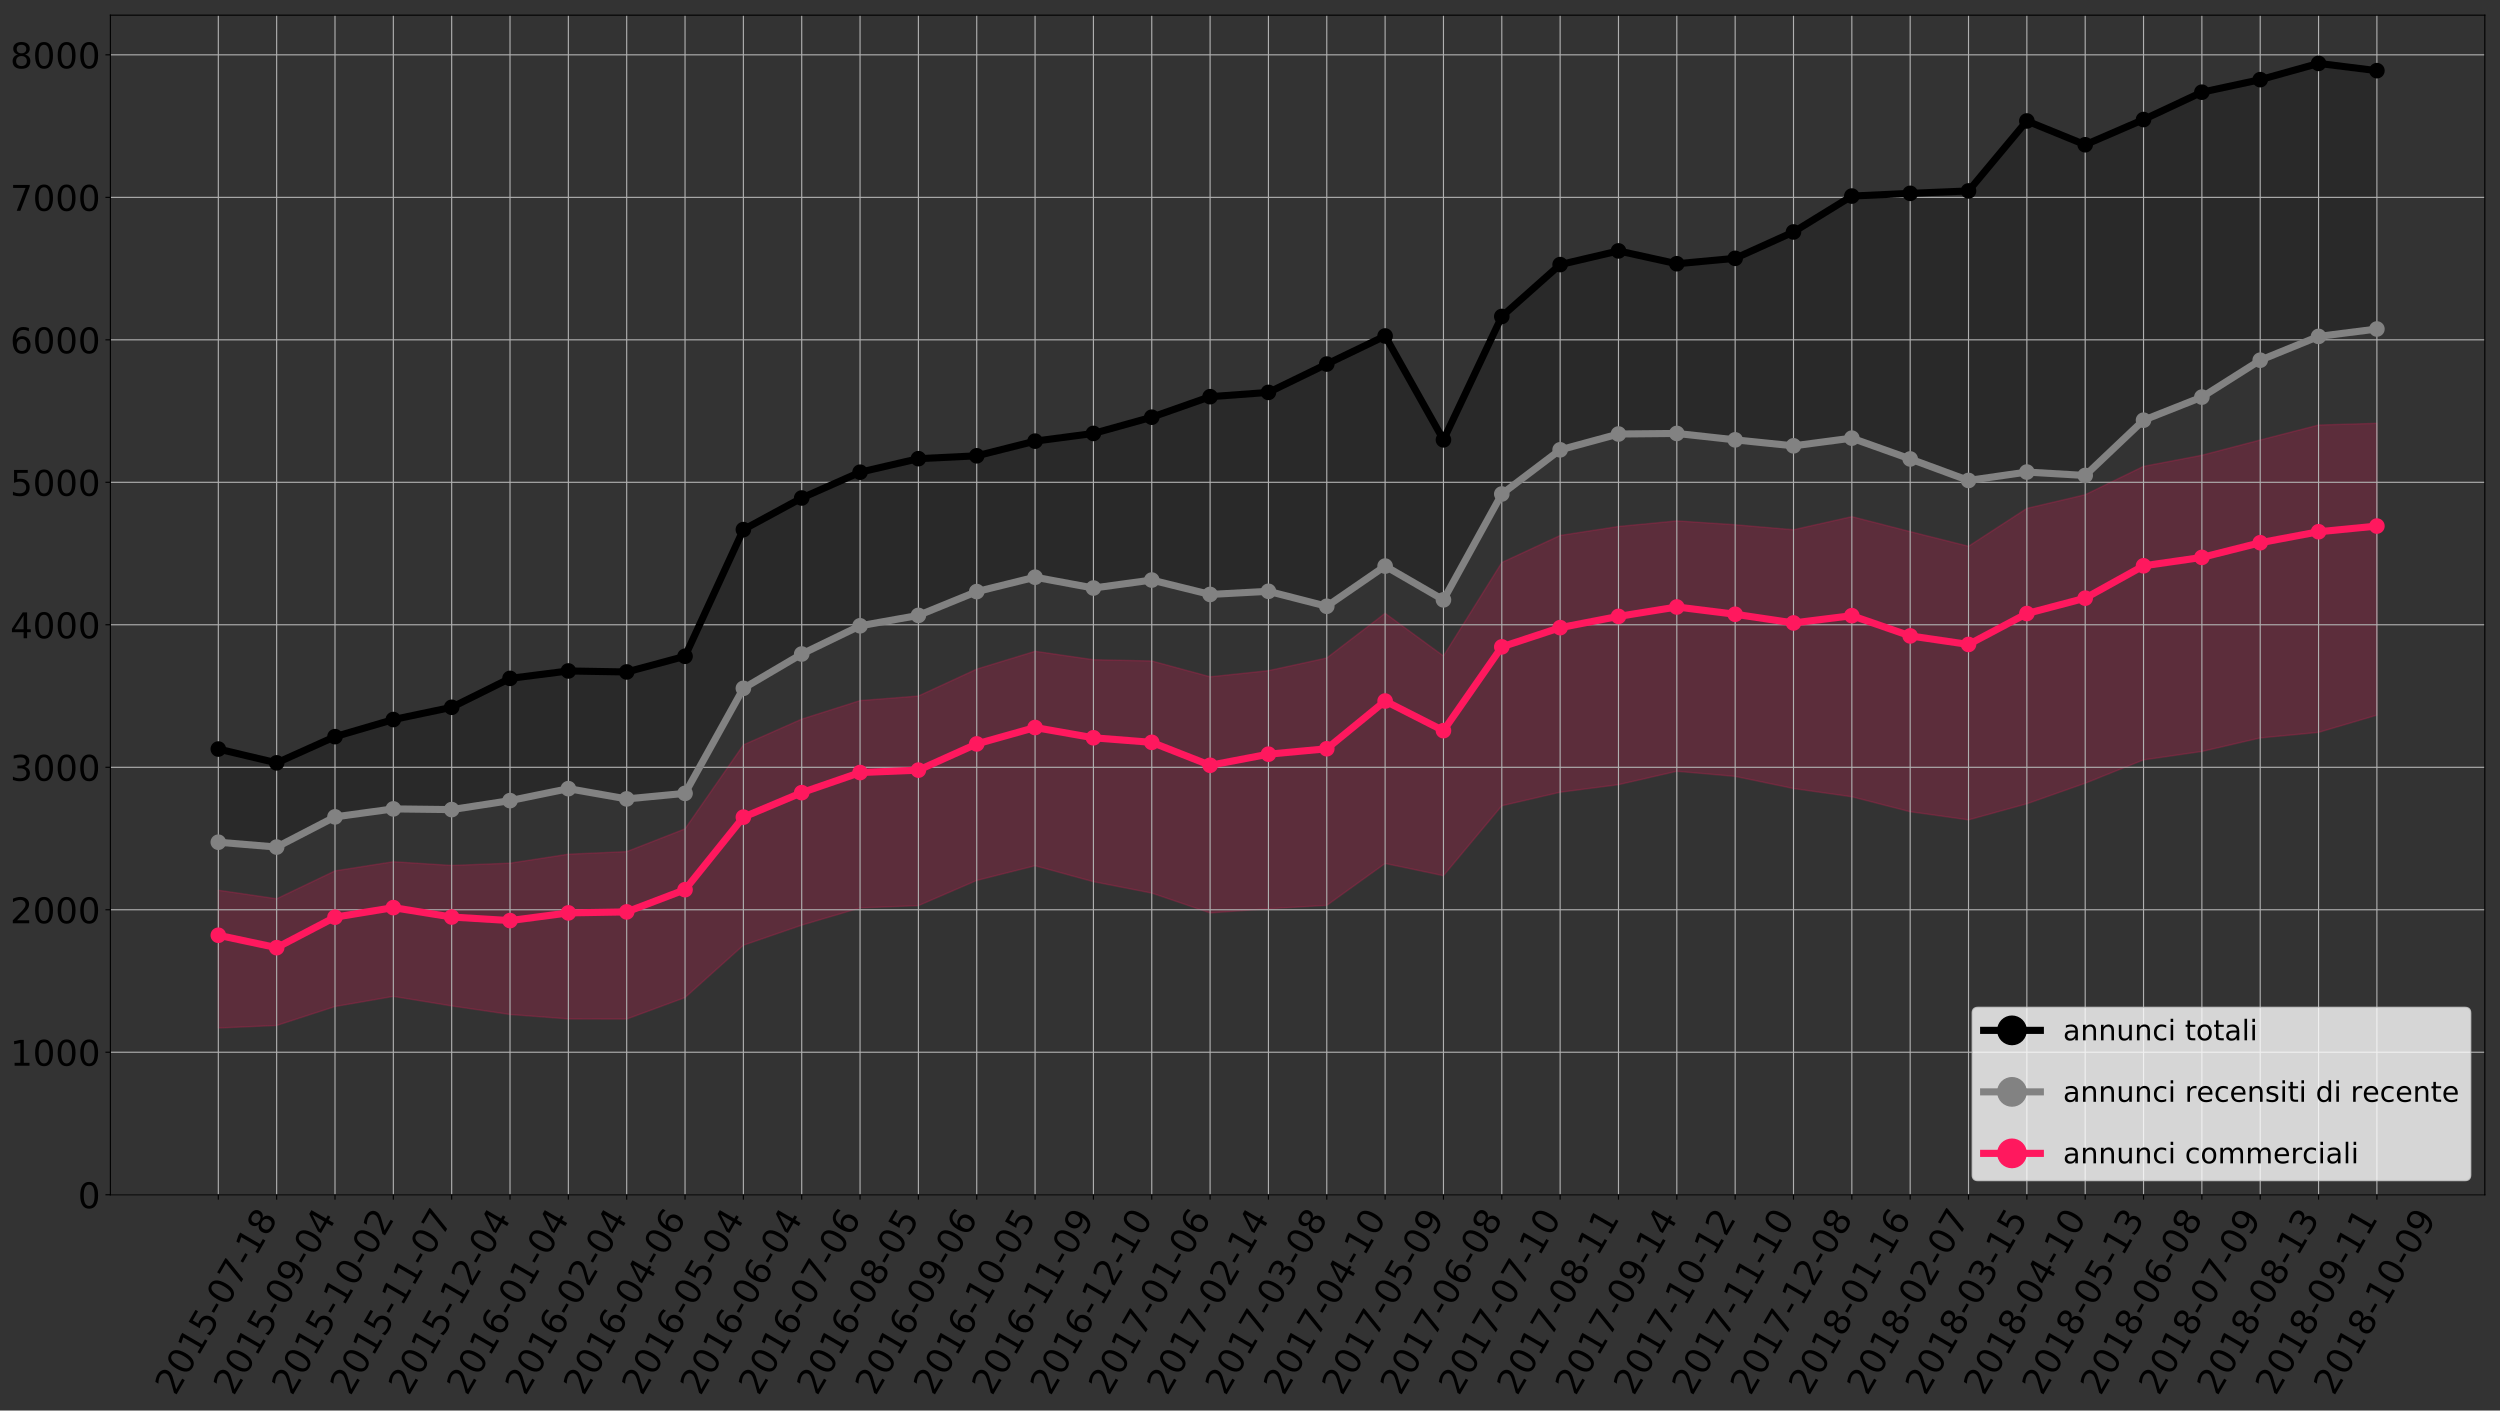 <?xml version="1.0" encoding="utf-8" standalone="no"?>
<!DOCTYPE svg PUBLIC "-//W3C//DTD SVG 1.1//EN"
  "http://www.w3.org/Graphics/SVG/1.1/DTD/svg11.dtd">
<!-- Created with matplotlib (http://matplotlib.org/) -->
<svg height="994.422pt" version="1.1" viewBox="0 0 1762.525 994.422" width="1762.525pt" xmlns="http://www.w3.org/2000/svg" xmlns:xlink="http://www.w3.org/1999/xlink">
 <rect x="0" y="0" width="1762.525" height="994.422" fill="#333333" stroke="none"/>
 <defs>
  <style type="text/css">
*{stroke-linecap:butt;stroke-linejoin:round;}
  </style>
 </defs>
 <g id="figure_1">
  <g id="patch_1">
   <path d="M 0 994.422 
L 1762.525 994.422 
L 1762.525 0 
L 0 0 
z
" style="fill:none;"/>
  </g>
  <g id="axes_1">
   <g id="patch_2">
    <path d="M 77.825 842.3 
L 1751.825 842.3 
L 1751.825 10.7 
L 77.825 10.7 
z
" style="fill:none;"/>
   </g>
   <g id="PolyCollection_1">
    <defs>
     <path d="M 153.916 -400.642 
L 153.916 -466.339 
L 195.046 -456.595 
L 236.176 -475.078 
L 277.307 -487.132 
L 318.437 -495.771 
L 359.567 -516.163 
L 400.697 -521.387 
L 441.827 -520.684 
L 482.958 -531.733 
L 524.088 -621.036 
L 565.218 -643.337 
L 606.348 -661.519 
L 647.479 -671.062 
L 688.609 -673.071 
L 729.739 -683.417 
L 770.869 -688.842 
L 811.999 -700.294 
L 853.13 -714.759 
L 894.26 -717.772 
L 935.39 -737.763 
L 976.52 -757.552 
L 1017.651 -684.322 
L 1058.781 -771.314 
L 1099.911 -807.879 
L 1141.041 -817.522 
L 1182.171 -808.481 
L 1223.302 -812.299 
L 1264.432 -830.882 
L 1305.562 -856.197 
L 1346.692 -858.105 
L 1387.823 -859.813 
L 1428.953 -909.135 
L 1470.083 -892.36 
L 1511.213 -910.14 
L 1552.343 -929.427 
L 1593.474 -938.267 
L 1634.604 -949.718 
L 1675.734 -944.595 
L 1675.734 -762.474 
L 1675.734 -762.474 
L 1634.604 -757.25 
L 1593.474 -740.475 
L 1552.343 -714.457 
L 1511.213 -698.184 
L 1470.083 -659.208 
L 1428.953 -661.619 
L 1387.823 -655.692 
L 1346.692 -670.861 
L 1305.562 -685.527 
L 1264.432 -680.103 
L 1223.302 -684.322 
L 1182.171 -688.842 
L 1141.041 -688.44 
L 1099.911 -677.29 
L 1058.781 -646.149 
L 1017.651 -571.513 
L 976.52 -595.32 
L 935.39 -566.992 
L 894.26 -577.54 
L 853.13 -575.33 
L 811.999 -585.476 
L 770.869 -579.85 
L 729.739 -587.485 
L 688.609 -577.339 
L 647.479 -560.563 
L 606.348 -553.23 
L 565.218 -533.341 
L 524.088 -509.132 
L 482.958 -435.098 
L 441.827 -431.18 
L 400.697 -438.413 
L 359.567 -429.975 
L 318.437 -423.646 
L 277.307 -424.148 
L 236.176 -418.523 
L 195.046 -397.227 
L 153.916 -400.642 
z
" id="m1ab1e9736d" style="stroke:#000000;stroke-opacity:0.2;"/>
    </defs>
    <g clip-path="url(#p37a999f1f7)">
     <use style="fill-opacity:0.2;stroke:#000000;stroke-opacity:0.2;" x="0" xlink:href="#m1ab1e9736d" y="994.422"/>
    </g>
   </g>
   <g id="PolyCollection_2">
    <defs>
     <path d="M 153.916 -335.047 
L 153.916 -269.652 
L 195.046 -271.46 
L 236.176 -284.82 
L 277.307 -291.952 
L 318.437 -285.222 
L 359.567 -279.195 
L 400.697 -276.081 
L 441.827 -275.98 
L 482.958 -291.149 
L 524.088 -328.015 
L 565.218 -342.179 
L 606.348 -354.334 
L 647.479 -355.941 
L 688.609 -373.721 
L 729.739 -384.068 
L 770.869 -372.817 
L 811.999 -364.781 
L 853.13 -350.818 
L 894.26 -353.731 
L 935.39 -356.142 
L 976.52 -385.675 
L 1017.651 -377.036 
L 1058.781 -426.358 
L 1099.911 -435.901 
L 1141.041 -441.225 
L 1182.171 -450.668 
L 1223.302 -447.052 
L 1264.432 -438.513 
L 1305.562 -432.687 
L 1346.692 -422.139 
L 1387.823 -416.413 
L 1428.953 -427.765 
L 1470.083 -442.23 
L 1511.213 -458.704 
L 1552.343 -464.631 
L 1593.474 -474.174 
L 1634.604 -478.092 
L 1675.734 -490.246 
L 1675.734 -623.548 
L 1675.734 -623.548 
L 1634.604 -619.529 
L 1593.474 -611.795 
L 1552.343 -601.448 
L 1511.213 -595.521 
L 1470.083 -572.718 
L 1428.953 -561.869 
L 1387.823 -540.071 
L 1346.692 -546.098 
L 1305.562 -560.363 
L 1264.432 -555.239 
L 1223.302 -561.367 
L 1182.171 -566.49 
L 1141.041 -559.86 
L 1099.911 -551.925 
L 1058.781 -538.363 
L 1017.651 -479.297 
L 976.52 -500.191 
L 935.39 -466.54 
L 894.26 -462.722 
L 853.13 -454.887 
L 811.999 -471.06 
L 770.869 -474.274 
L 729.739 -481.507 
L 688.609 -469.955 
L 647.479 -451.472 
L 606.348 -449.764 
L 565.218 -435.6 
L 524.088 -418.322 
L 482.958 -367.192 
L 441.827 -351.521 
L 400.697 -350.818 
L 359.567 -345.393 
L 318.437 -347.905 
L 277.307 -354.534 
L 236.176 -347.804 
L 195.046 -326.307 
L 153.916 -335.047 
z
" id="m555f570d70" style="stroke:#ff185e;stroke-opacity:0.2;"/>
    </defs>
    <g clip-path="url(#p37a999f1f7)">
     <use style="fill:#ff185e;fill-opacity:0.2;stroke:#ff185e;stroke-opacity:0.2;" x="0" xlink:href="#m555f570d70" y="994.422"/>
    </g>
   </g>
   <g id="PolyCollection_3">
    <defs>
     <path d="M 153.916 -366.79 
L 153.916 -335.047 
L 195.046 -326.307 
L 236.176 -347.804 
L 277.307 -354.534 
L 318.437 -347.905 
L 359.567 -345.393 
L 400.697 -350.818 
L 441.827 -351.521 
L 482.958 -367.192 
L 524.088 -418.322 
L 565.218 -435.6 
L 606.348 -449.764 
L 647.479 -451.472 
L 688.609 -469.955 
L 729.739 -481.507 
L 770.869 -474.274 
L 811.999 -471.06 
L 853.13 -454.887 
L 894.26 -462.722 
L 935.39 -466.54 
L 976.52 -500.191 
L 1017.651 -479.297 
L 1058.781 -538.363 
L 1099.911 -551.925 
L 1141.041 -559.86 
L 1182.171 -566.49 
L 1223.302 -561.367 
L 1264.432 -555.239 
L 1305.562 -560.363 
L 1346.692 -546.098 
L 1387.823 -540.071 
L 1428.953 -561.869 
L 1470.083 -572.718 
L 1511.213 -595.521 
L 1552.343 -601.448 
L 1593.474 -611.795 
L 1634.604 -619.529 
L 1675.734 -623.548 
L 1675.734 -695.974 
L 1675.734 -695.974 
L 1634.604 -694.769 
L 1593.474 -684.221 
L 1552.343 -673.473 
L 1511.213 -665.637 
L 1470.083 -645.647 
L 1428.953 -636.004 
L 1387.823 -609.283 
L 1346.692 -619.63 
L 1305.562 -630.177 
L 1264.432 -620.936 
L 1223.302 -624.452 
L 1182.171 -627.164 
L 1141.041 -623.246 
L 1099.911 -616.918 
L 1058.781 -597.832 
L 1017.651 -531.934 
L 976.52 -562.07 
L 935.39 -530.528 
L 894.26 -521.588 
L 853.13 -517.268 
L 811.999 -528.419 
L 770.869 -529.323 
L 729.739 -535.249 
L 688.609 -522.693 
L 647.479 -503.707 
L 606.348 -500.493 
L 565.218 -487.434 
L 524.088 -469.252 
L 482.958 -410.085 
L 441.827 -394.012 
L 400.697 -392.204 
L 359.567 -385.876 
L 318.437 -384.269 
L 277.307 -386.88 
L 236.176 -380.451 
L 195.046 -360.763 
L 153.916 -366.79 
z
" id="m63c053a7ad" style="stroke:#ff185e;stroke-opacity:0.2;"/>
    </defs>
    <g clip-path="url(#p37a999f1f7)">
     <use style="fill:#ff185e;fill-opacity:0.2;stroke:#ff185e;stroke-opacity:0.2;" x="0" xlink:href="#m63c053a7ad" y="994.422"/>
    </g>
   </g>
   <g id="matplotlib.axis_1">
    <g id="xtick_1">
     <g id="line2d_1">
      <path clip-path="url(#p37a999f1f7)" d="M 153.916 842.3 
L 153.916 10.7 
" style="fill:none;stroke:#b0b0b0;stroke-linecap:square;stroke-width:0.8;"/>
     </g>
     <g id="line2d_2">
      <defs>
       <path d="M 0 0 
L 0 3.5 
" id="me71a98ea02" style="stroke:#000000;stroke-width:0.8;"/>
      </defs>
      <g>
       <use style="stroke:#000000;stroke-width:0.8;" x="153.916" xlink:href="#me71a98ea02" y="842.3"/>
      </g>
     </g>
     <g id="text_1">
      <!-- 2015-07-18 -->
      <defs>
       <path d="M 19.188 8.297 
L 53.609 8.297 
L 53.609 0 
L 7.328 0 
L 7.328 8.297 
Q 12.938 14.109 22.625 23.891 
Q 32.328 33.688 34.812 36.531 
Q 39.547 41.844 41.422 45.531 
Q 43.312 49.219 43.312 52.781 
Q 43.312 58.594 39.234 62.25 
Q 35.156 65.922 28.609 65.922 
Q 23.969 65.922 18.812 64.312 
Q 13.672 62.703 7.812 59.422 
L 7.812 69.391 
Q 13.766 71.781 18.938 73 
Q 24.125 74.219 28.422 74.219 
Q 39.75 74.219 46.484 68.547 
Q 53.219 62.891 53.219 53.422 
Q 53.219 48.922 51.531 44.891 
Q 49.859 40.875 45.406 35.406 
Q 44.188 33.984 37.641 27.219 
Q 31.109 20.453 19.188 8.297 
z
" id="DejaVuSans-32"/>
       <path d="M 31.781 66.406 
Q 24.172 66.406 20.328 58.906 
Q 16.5 51.422 16.5 36.375 
Q 16.5 21.391 20.328 13.891 
Q 24.172 6.391 31.781 6.391 
Q 39.453 6.391 43.281 13.891 
Q 47.125 21.391 47.125 36.375 
Q 47.125 51.422 43.281 58.906 
Q 39.453 66.406 31.781 66.406 
z
M 31.781 74.219 
Q 44.047 74.219 50.516 64.516 
Q 56.984 54.828 56.984 36.375 
Q 56.984 17.969 50.516 8.266 
Q 44.047 -1.422 31.781 -1.422 
Q 19.531 -1.422 13.062 8.266 
Q 6.594 17.969 6.594 36.375 
Q 6.594 54.828 13.062 64.516 
Q 19.531 74.219 31.781 74.219 
z
" id="DejaVuSans-30"/>
       <path d="M 12.406 8.297 
L 28.516 8.297 
L 28.516 63.922 
L 10.984 60.406 
L 10.984 69.391 
L 28.422 72.906 
L 38.281 72.906 
L 38.281 8.297 
L 54.391 8.297 
L 54.391 0 
L 12.406 0 
z
" id="DejaVuSans-31"/>
       <path d="M 10.797 72.906 
L 49.516 72.906 
L 49.516 64.594 
L 19.828 64.594 
L 19.828 46.734 
Q 21.969 47.469 24.109 47.828 
Q 26.266 48.188 28.422 48.188 
Q 40.625 48.188 47.75 41.5 
Q 54.891 34.812 54.891 23.391 
Q 54.891 11.625 47.562 5.094 
Q 40.234 -1.422 26.906 -1.422 
Q 22.312 -1.422 17.547 -0.641 
Q 12.797 0.141 7.719 1.703 
L 7.719 11.625 
Q 12.109 9.234 16.797 8.062 
Q 21.484 6.891 26.703 6.891 
Q 35.156 6.891 40.078 11.328 
Q 45.016 15.766 45.016 23.391 
Q 45.016 31 40.078 35.438 
Q 35.156 39.891 26.703 39.891 
Q 22.75 39.891 18.812 39.016 
Q 14.891 38.141 10.797 36.281 
z
" id="DejaVuSans-35"/>
       <path d="M 4.891 31.391 
L 31.203 31.391 
L 31.203 23.391 
L 4.891 23.391 
z
" id="DejaVuSans-2d"/>
       <path d="M 8.203 72.906 
L 55.078 72.906 
L 55.078 68.703 
L 28.609 0 
L 18.312 0 
L 43.219 64.594 
L 8.203 64.594 
z
" id="DejaVuSans-37"/>
       <path d="M 31.781 34.625 
Q 24.75 34.625 20.719 30.859 
Q 16.703 27.094 16.703 20.516 
Q 16.703 13.922 20.719 10.156 
Q 24.75 6.391 31.781 6.391 
Q 38.812 6.391 42.859 10.172 
Q 46.922 13.969 46.922 20.516 
Q 46.922 27.094 42.891 30.859 
Q 38.875 34.625 31.781 34.625 
z
M 21.922 38.812 
Q 15.578 40.375 12.031 44.719 
Q 8.5 49.078 8.5 55.328 
Q 8.5 64.062 14.719 69.141 
Q 20.953 74.219 31.781 74.219 
Q 42.672 74.219 48.875 69.141 
Q 55.078 64.062 55.078 55.328 
Q 55.078 49.078 51.531 44.719 
Q 48 40.375 41.703 38.812 
Q 48.828 37.156 52.797 32.312 
Q 56.781 27.484 56.781 20.516 
Q 56.781 9.906 50.312 4.234 
Q 43.844 -1.422 31.781 -1.422 
Q 19.734 -1.422 13.25 4.234 
Q 6.781 9.906 6.781 20.516 
Q 6.781 27.484 10.781 32.312 
Q 14.797 37.156 21.922 38.812 
z
M 18.312 54.391 
Q 18.312 48.734 21.844 45.562 
Q 25.391 42.391 31.781 42.391 
Q 38.141 42.391 41.719 45.562 
Q 45.312 48.734 45.312 54.391 
Q 45.312 60.062 41.719 63.234 
Q 38.141 66.406 31.781 66.406 
Q 25.391 66.406 21.844 63.234 
Q 18.312 60.062 18.312 54.391 
z
" id="DejaVuSans-38"/>
      </defs>
      <g transform="translate(123.568 984.622)rotate(-60)scale(0.25 -0.25)">
       <use xlink:href="#DejaVuSans-32"/>
       <use x="63.623" xlink:href="#DejaVuSans-30"/>
       <use x="127.246" xlink:href="#DejaVuSans-31"/>
       <use x="190.869" xlink:href="#DejaVuSans-35"/>
       <use x="254.492" xlink:href="#DejaVuSans-2d"/>
       <use x="290.576" xlink:href="#DejaVuSans-30"/>
       <use x="354.199" xlink:href="#DejaVuSans-37"/>
       <use x="417.822" xlink:href="#DejaVuSans-2d"/>
       <use x="453.906" xlink:href="#DejaVuSans-31"/>
       <use x="517.529" xlink:href="#DejaVuSans-38"/>
      </g>
     </g>
    </g>
    <g id="xtick_2">
     <g id="line2d_3">
      <path clip-path="url(#p37a999f1f7)" d="M 195.046 842.3 
L 195.046 10.7 
" style="fill:none;stroke:#b0b0b0;stroke-linecap:square;stroke-width:0.8;"/>
     </g>
     <g id="line2d_4">
      <g>
       <use style="stroke:#000000;stroke-width:0.8;" x="195.046" xlink:href="#me71a98ea02" y="842.3"/>
      </g>
     </g>
     <g id="text_2">
      <!-- 2015-09-04 -->
      <defs>
       <path d="M 10.984 1.516 
L 10.984 10.5 
Q 14.703 8.734 18.5 7.812 
Q 22.312 6.891 25.984 6.891 
Q 35.75 6.891 40.891 13.453 
Q 46.047 20.016 46.781 33.406 
Q 43.953 29.203 39.594 26.953 
Q 35.25 24.703 29.984 24.703 
Q 19.047 24.703 12.672 31.312 
Q 6.297 37.938 6.297 49.422 
Q 6.297 60.641 12.938 67.422 
Q 19.578 74.219 30.609 74.219 
Q 43.266 74.219 49.922 64.516 
Q 56.594 54.828 56.594 36.375 
Q 56.594 19.141 48.406 8.859 
Q 40.234 -1.422 26.422 -1.422 
Q 22.703 -1.422 18.891 -0.688 
Q 15.094 0.047 10.984 1.516 
z
M 30.609 32.422 
Q 37.25 32.422 41.125 36.953 
Q 45.016 41.5 45.016 49.422 
Q 45.016 57.281 41.125 61.844 
Q 37.25 66.406 30.609 66.406 
Q 23.969 66.406 20.094 61.844 
Q 16.219 57.281 16.219 49.422 
Q 16.219 41.5 20.094 36.953 
Q 23.969 32.422 30.609 32.422 
z
" id="DejaVuSans-39"/>
       <path d="M 37.797 64.312 
L 12.891 25.391 
L 37.797 25.391 
z
M 35.203 72.906 
L 47.609 72.906 
L 47.609 25.391 
L 58.016 25.391 
L 58.016 17.188 
L 47.609 17.188 
L 47.609 0 
L 37.797 0 
L 37.797 17.188 
L 4.891 17.188 
L 4.891 26.703 
z
" id="DejaVuSans-34"/>
      </defs>
      <g transform="translate(164.698 984.622)rotate(-60)scale(0.25 -0.25)">
       <use xlink:href="#DejaVuSans-32"/>
       <use x="63.623" xlink:href="#DejaVuSans-30"/>
       <use x="127.246" xlink:href="#DejaVuSans-31"/>
       <use x="190.869" xlink:href="#DejaVuSans-35"/>
       <use x="254.492" xlink:href="#DejaVuSans-2d"/>
       <use x="290.576" xlink:href="#DejaVuSans-30"/>
       <use x="354.199" xlink:href="#DejaVuSans-39"/>
       <use x="417.822" xlink:href="#DejaVuSans-2d"/>
       <use x="453.906" xlink:href="#DejaVuSans-30"/>
       <use x="517.529" xlink:href="#DejaVuSans-34"/>
      </g>
     </g>
    </g>
    <g id="xtick_3">
     <g id="line2d_5">
      <path clip-path="url(#p37a999f1f7)" d="M 236.176 842.3 
L 236.176 10.7 
" style="fill:none;stroke:#b0b0b0;stroke-linecap:square;stroke-width:0.8;"/>
     </g>
     <g id="line2d_6">
      <g>
       <use style="stroke:#000000;stroke-width:0.8;" x="236.176" xlink:href="#me71a98ea02" y="842.3"/>
      </g>
     </g>
     <g id="text_3">
      <!-- 2015-10-02 -->
      <g transform="translate(205.828 984.622)rotate(-60)scale(0.25 -0.25)">
       <use xlink:href="#DejaVuSans-32"/>
       <use x="63.623" xlink:href="#DejaVuSans-30"/>
       <use x="127.246" xlink:href="#DejaVuSans-31"/>
       <use x="190.869" xlink:href="#DejaVuSans-35"/>
       <use x="254.492" xlink:href="#DejaVuSans-2d"/>
       <use x="290.576" xlink:href="#DejaVuSans-31"/>
       <use x="354.199" xlink:href="#DejaVuSans-30"/>
       <use x="417.822" xlink:href="#DejaVuSans-2d"/>
       <use x="453.906" xlink:href="#DejaVuSans-30"/>
       <use x="517.529" xlink:href="#DejaVuSans-32"/>
      </g>
     </g>
    </g>
    <g id="xtick_4">
     <g id="line2d_7">
      <path clip-path="url(#p37a999f1f7)" d="M 277.307 842.3 
L 277.307 10.7 
" style="fill:none;stroke:#b0b0b0;stroke-linecap:square;stroke-width:0.8;"/>
     </g>
     <g id="line2d_8">
      <g>
       <use style="stroke:#000000;stroke-width:0.8;" x="277.307" xlink:href="#me71a98ea02" y="842.3"/>
      </g>
     </g>
     <g id="text_4">
      <!-- 2015-11-07 -->
      <g transform="translate(246.959 984.622)rotate(-60)scale(0.25 -0.25)">
       <use xlink:href="#DejaVuSans-32"/>
       <use x="63.623" xlink:href="#DejaVuSans-30"/>
       <use x="127.246" xlink:href="#DejaVuSans-31"/>
       <use x="190.869" xlink:href="#DejaVuSans-35"/>
       <use x="254.492" xlink:href="#DejaVuSans-2d"/>
       <use x="290.576" xlink:href="#DejaVuSans-31"/>
       <use x="354.199" xlink:href="#DejaVuSans-31"/>
       <use x="417.822" xlink:href="#DejaVuSans-2d"/>
       <use x="453.906" xlink:href="#DejaVuSans-30"/>
       <use x="517.529" xlink:href="#DejaVuSans-37"/>
      </g>
     </g>
    </g>
    <g id="xtick_5">
     <g id="line2d_9">
      <path clip-path="url(#p37a999f1f7)" d="M 318.437 842.3 
L 318.437 10.7 
" style="fill:none;stroke:#b0b0b0;stroke-linecap:square;stroke-width:0.8;"/>
     </g>
     <g id="line2d_10">
      <g>
       <use style="stroke:#000000;stroke-width:0.8;" x="318.437" xlink:href="#me71a98ea02" y="842.3"/>
      </g>
     </g>
     <g id="text_5">
      <!-- 2015-12-04 -->
      <g transform="translate(288.089 984.622)rotate(-60)scale(0.25 -0.25)">
       <use xlink:href="#DejaVuSans-32"/>
       <use x="63.623" xlink:href="#DejaVuSans-30"/>
       <use x="127.246" xlink:href="#DejaVuSans-31"/>
       <use x="190.869" xlink:href="#DejaVuSans-35"/>
       <use x="254.492" xlink:href="#DejaVuSans-2d"/>
       <use x="290.576" xlink:href="#DejaVuSans-31"/>
       <use x="354.199" xlink:href="#DejaVuSans-32"/>
       <use x="417.822" xlink:href="#DejaVuSans-2d"/>
       <use x="453.906" xlink:href="#DejaVuSans-30"/>
       <use x="517.529" xlink:href="#DejaVuSans-34"/>
      </g>
     </g>
    </g>
    <g id="xtick_6">
     <g id="line2d_11">
      <path clip-path="url(#p37a999f1f7)" d="M 359.567 842.3 
L 359.567 10.7 
" style="fill:none;stroke:#b0b0b0;stroke-linecap:square;stroke-width:0.8;"/>
     </g>
     <g id="line2d_12">
      <g>
       <use style="stroke:#000000;stroke-width:0.8;" x="359.567" xlink:href="#me71a98ea02" y="842.3"/>
      </g>
     </g>
     <g id="text_6">
      <!-- 2016-01-04 -->
      <defs>
       <path d="M 33.016 40.375 
Q 26.375 40.375 22.484 35.828 
Q 18.609 31.297 18.609 23.391 
Q 18.609 15.531 22.484 10.953 
Q 26.375 6.391 33.016 6.391 
Q 39.656 6.391 43.531 10.953 
Q 47.406 15.531 47.406 23.391 
Q 47.406 31.297 43.531 35.828 
Q 39.656 40.375 33.016 40.375 
z
M 52.594 71.297 
L 52.594 62.312 
Q 48.875 64.062 45.094 64.984 
Q 41.312 65.922 37.594 65.922 
Q 27.828 65.922 22.672 59.328 
Q 17.531 52.734 16.797 39.406 
Q 19.672 43.656 24.016 45.922 
Q 28.375 48.188 33.594 48.188 
Q 44.578 48.188 50.953 41.516 
Q 57.328 34.859 57.328 23.391 
Q 57.328 12.156 50.688 5.359 
Q 44.047 -1.422 33.016 -1.422 
Q 20.359 -1.422 13.672 8.266 
Q 6.984 17.969 6.984 36.375 
Q 6.984 53.656 15.188 63.938 
Q 23.391 74.219 37.203 74.219 
Q 40.922 74.219 44.703 73.484 
Q 48.484 72.75 52.594 71.297 
z
" id="DejaVuSans-36"/>
      </defs>
      <g transform="translate(329.219 984.622)rotate(-60)scale(0.25 -0.25)">
       <use xlink:href="#DejaVuSans-32"/>
       <use x="63.623" xlink:href="#DejaVuSans-30"/>
       <use x="127.246" xlink:href="#DejaVuSans-31"/>
       <use x="190.869" xlink:href="#DejaVuSans-36"/>
       <use x="254.492" xlink:href="#DejaVuSans-2d"/>
       <use x="290.576" xlink:href="#DejaVuSans-30"/>
       <use x="354.199" xlink:href="#DejaVuSans-31"/>
       <use x="417.822" xlink:href="#DejaVuSans-2d"/>
       <use x="453.906" xlink:href="#DejaVuSans-30"/>
       <use x="517.529" xlink:href="#DejaVuSans-34"/>
      </g>
     </g>
    </g>
    <g id="xtick_7">
     <g id="line2d_13">
      <path clip-path="url(#p37a999f1f7)" d="M 400.697 842.3 
L 400.697 10.7 
" style="fill:none;stroke:#b0b0b0;stroke-linecap:square;stroke-width:0.8;"/>
     </g>
     <g id="line2d_14">
      <g>
       <use style="stroke:#000000;stroke-width:0.8;" x="400.697" xlink:href="#me71a98ea02" y="842.3"/>
      </g>
     </g>
     <g id="text_7">
      <!-- 2016-02-04 -->
      <g transform="translate(370.349 984.622)rotate(-60)scale(0.25 -0.25)">
       <use xlink:href="#DejaVuSans-32"/>
       <use x="63.623" xlink:href="#DejaVuSans-30"/>
       <use x="127.246" xlink:href="#DejaVuSans-31"/>
       <use x="190.869" xlink:href="#DejaVuSans-36"/>
       <use x="254.492" xlink:href="#DejaVuSans-2d"/>
       <use x="290.576" xlink:href="#DejaVuSans-30"/>
       <use x="354.199" xlink:href="#DejaVuSans-32"/>
       <use x="417.822" xlink:href="#DejaVuSans-2d"/>
       <use x="453.906" xlink:href="#DejaVuSans-30"/>
       <use x="517.529" xlink:href="#DejaVuSans-34"/>
      </g>
     </g>
    </g>
    <g id="xtick_8">
     <g id="line2d_15">
      <path clip-path="url(#p37a999f1f7)" d="M 441.827 842.3 
L 441.827 10.7 
" style="fill:none;stroke:#b0b0b0;stroke-linecap:square;stroke-width:0.8;"/>
     </g>
     <g id="line2d_16">
      <g>
       <use style="stroke:#000000;stroke-width:0.8;" x="441.827" xlink:href="#me71a98ea02" y="842.3"/>
      </g>
     </g>
     <g id="text_8">
      <!-- 2016-04-06 -->
      <g transform="translate(411.479 984.622)rotate(-60)scale(0.25 -0.25)">
       <use xlink:href="#DejaVuSans-32"/>
       <use x="63.623" xlink:href="#DejaVuSans-30"/>
       <use x="127.246" xlink:href="#DejaVuSans-31"/>
       <use x="190.869" xlink:href="#DejaVuSans-36"/>
       <use x="254.492" xlink:href="#DejaVuSans-2d"/>
       <use x="290.576" xlink:href="#DejaVuSans-30"/>
       <use x="354.199" xlink:href="#DejaVuSans-34"/>
       <use x="417.822" xlink:href="#DejaVuSans-2d"/>
       <use x="453.906" xlink:href="#DejaVuSans-30"/>
       <use x="517.529" xlink:href="#DejaVuSans-36"/>
      </g>
     </g>
    </g>
    <g id="xtick_9">
     <g id="line2d_17">
      <path clip-path="url(#p37a999f1f7)" d="M 482.958 842.3 
L 482.958 10.7 
" style="fill:none;stroke:#b0b0b0;stroke-linecap:square;stroke-width:0.8;"/>
     </g>
     <g id="line2d_18">
      <g>
       <use style="stroke:#000000;stroke-width:0.8;" x="482.958" xlink:href="#me71a98ea02" y="842.3"/>
      </g>
     </g>
     <g id="text_9">
      <!-- 2016-05-04 -->
      <g transform="translate(452.61 984.622)rotate(-60)scale(0.25 -0.25)">
       <use xlink:href="#DejaVuSans-32"/>
       <use x="63.623" xlink:href="#DejaVuSans-30"/>
       <use x="127.246" xlink:href="#DejaVuSans-31"/>
       <use x="190.869" xlink:href="#DejaVuSans-36"/>
       <use x="254.492" xlink:href="#DejaVuSans-2d"/>
       <use x="290.576" xlink:href="#DejaVuSans-30"/>
       <use x="354.199" xlink:href="#DejaVuSans-35"/>
       <use x="417.822" xlink:href="#DejaVuSans-2d"/>
       <use x="453.906" xlink:href="#DejaVuSans-30"/>
       <use x="517.529" xlink:href="#DejaVuSans-34"/>
      </g>
     </g>
    </g>
    <g id="xtick_10">
     <g id="line2d_19">
      <path clip-path="url(#p37a999f1f7)" d="M 524.088 842.3 
L 524.088 10.7 
" style="fill:none;stroke:#b0b0b0;stroke-linecap:square;stroke-width:0.8;"/>
     </g>
     <g id="line2d_20">
      <g>
       <use style="stroke:#000000;stroke-width:0.8;" x="524.088" xlink:href="#me71a98ea02" y="842.3"/>
      </g>
     </g>
     <g id="text_10">
      <!-- 2016-06-04 -->
      <g transform="translate(493.74 984.622)rotate(-60)scale(0.25 -0.25)">
       <use xlink:href="#DejaVuSans-32"/>
       <use x="63.623" xlink:href="#DejaVuSans-30"/>
       <use x="127.246" xlink:href="#DejaVuSans-31"/>
       <use x="190.869" xlink:href="#DejaVuSans-36"/>
       <use x="254.492" xlink:href="#DejaVuSans-2d"/>
       <use x="290.576" xlink:href="#DejaVuSans-30"/>
       <use x="354.199" xlink:href="#DejaVuSans-36"/>
       <use x="417.822" xlink:href="#DejaVuSans-2d"/>
       <use x="453.906" xlink:href="#DejaVuSans-30"/>
       <use x="517.529" xlink:href="#DejaVuSans-34"/>
      </g>
     </g>
    </g>
    <g id="xtick_11">
     <g id="line2d_21">
      <path clip-path="url(#p37a999f1f7)" d="M 565.218 842.3 
L 565.218 10.7 
" style="fill:none;stroke:#b0b0b0;stroke-linecap:square;stroke-width:0.8;"/>
     </g>
     <g id="line2d_22">
      <g>
       <use style="stroke:#000000;stroke-width:0.8;" x="565.218" xlink:href="#me71a98ea02" y="842.3"/>
      </g>
     </g>
     <g id="text_11">
      <!-- 2016-07-06 -->
      <g transform="translate(534.87 984.622)rotate(-60)scale(0.25 -0.25)">
       <use xlink:href="#DejaVuSans-32"/>
       <use x="63.623" xlink:href="#DejaVuSans-30"/>
       <use x="127.246" xlink:href="#DejaVuSans-31"/>
       <use x="190.869" xlink:href="#DejaVuSans-36"/>
       <use x="254.492" xlink:href="#DejaVuSans-2d"/>
       <use x="290.576" xlink:href="#DejaVuSans-30"/>
       <use x="354.199" xlink:href="#DejaVuSans-37"/>
       <use x="417.822" xlink:href="#DejaVuSans-2d"/>
       <use x="453.906" xlink:href="#DejaVuSans-30"/>
       <use x="517.529" xlink:href="#DejaVuSans-36"/>
      </g>
     </g>
    </g>
    <g id="xtick_12">
     <g id="line2d_23">
      <path clip-path="url(#p37a999f1f7)" d="M 606.348 842.3 
L 606.348 10.7 
" style="fill:none;stroke:#b0b0b0;stroke-linecap:square;stroke-width:0.8;"/>
     </g>
     <g id="line2d_24">
      <g>
       <use style="stroke:#000000;stroke-width:0.8;" x="606.348" xlink:href="#me71a98ea02" y="842.3"/>
      </g>
     </g>
     <g id="text_12">
      <!-- 2016-08-05 -->
      <g transform="translate(576 984.622)rotate(-60)scale(0.25 -0.25)">
       <use xlink:href="#DejaVuSans-32"/>
       <use x="63.623" xlink:href="#DejaVuSans-30"/>
       <use x="127.246" xlink:href="#DejaVuSans-31"/>
       <use x="190.869" xlink:href="#DejaVuSans-36"/>
       <use x="254.492" xlink:href="#DejaVuSans-2d"/>
       <use x="290.576" xlink:href="#DejaVuSans-30"/>
       <use x="354.199" xlink:href="#DejaVuSans-38"/>
       <use x="417.822" xlink:href="#DejaVuSans-2d"/>
       <use x="453.906" xlink:href="#DejaVuSans-30"/>
       <use x="517.529" xlink:href="#DejaVuSans-35"/>
      </g>
     </g>
    </g>
    <g id="xtick_13">
     <g id="line2d_25">
      <path clip-path="url(#p37a999f1f7)" d="M 647.479 842.3 
L 647.479 10.7 
" style="fill:none;stroke:#b0b0b0;stroke-linecap:square;stroke-width:0.8;"/>
     </g>
     <g id="line2d_26">
      <g>
       <use style="stroke:#000000;stroke-width:0.8;" x="647.479" xlink:href="#me71a98ea02" y="842.3"/>
      </g>
     </g>
     <g id="text_13">
      <!-- 2016-09-06 -->
      <g transform="translate(617.131 984.622)rotate(-60)scale(0.25 -0.25)">
       <use xlink:href="#DejaVuSans-32"/>
       <use x="63.623" xlink:href="#DejaVuSans-30"/>
       <use x="127.246" xlink:href="#DejaVuSans-31"/>
       <use x="190.869" xlink:href="#DejaVuSans-36"/>
       <use x="254.492" xlink:href="#DejaVuSans-2d"/>
       <use x="290.576" xlink:href="#DejaVuSans-30"/>
       <use x="354.199" xlink:href="#DejaVuSans-39"/>
       <use x="417.822" xlink:href="#DejaVuSans-2d"/>
       <use x="453.906" xlink:href="#DejaVuSans-30"/>
       <use x="517.529" xlink:href="#DejaVuSans-36"/>
      </g>
     </g>
    </g>
    <g id="xtick_14">
     <g id="line2d_27">
      <path clip-path="url(#p37a999f1f7)" d="M 688.609 842.3 
L 688.609 10.7 
" style="fill:none;stroke:#b0b0b0;stroke-linecap:square;stroke-width:0.8;"/>
     </g>
     <g id="line2d_28">
      <g>
       <use style="stroke:#000000;stroke-width:0.8;" x="688.609" xlink:href="#me71a98ea02" y="842.3"/>
      </g>
     </g>
     <g id="text_14">
      <!-- 2016-10-05 -->
      <g transform="translate(658.261 984.622)rotate(-60)scale(0.25 -0.25)">
       <use xlink:href="#DejaVuSans-32"/>
       <use x="63.623" xlink:href="#DejaVuSans-30"/>
       <use x="127.246" xlink:href="#DejaVuSans-31"/>
       <use x="190.869" xlink:href="#DejaVuSans-36"/>
       <use x="254.492" xlink:href="#DejaVuSans-2d"/>
       <use x="290.576" xlink:href="#DejaVuSans-31"/>
       <use x="354.199" xlink:href="#DejaVuSans-30"/>
       <use x="417.822" xlink:href="#DejaVuSans-2d"/>
       <use x="453.906" xlink:href="#DejaVuSans-30"/>
       <use x="517.529" xlink:href="#DejaVuSans-35"/>
      </g>
     </g>
    </g>
    <g id="xtick_15">
     <g id="line2d_29">
      <path clip-path="url(#p37a999f1f7)" d="M 729.739 842.3 
L 729.739 10.7 
" style="fill:none;stroke:#b0b0b0;stroke-linecap:square;stroke-width:0.8;"/>
     </g>
     <g id="line2d_30">
      <g>
       <use style="stroke:#000000;stroke-width:0.8;" x="729.739" xlink:href="#me71a98ea02" y="842.3"/>
      </g>
     </g>
     <g id="text_15">
      <!-- 2016-11-09 -->
      <g transform="translate(699.391 984.622)rotate(-60)scale(0.25 -0.25)">
       <use xlink:href="#DejaVuSans-32"/>
       <use x="63.623" xlink:href="#DejaVuSans-30"/>
       <use x="127.246" xlink:href="#DejaVuSans-31"/>
       <use x="190.869" xlink:href="#DejaVuSans-36"/>
       <use x="254.492" xlink:href="#DejaVuSans-2d"/>
       <use x="290.576" xlink:href="#DejaVuSans-31"/>
       <use x="354.199" xlink:href="#DejaVuSans-31"/>
       <use x="417.822" xlink:href="#DejaVuSans-2d"/>
       <use x="453.906" xlink:href="#DejaVuSans-30"/>
       <use x="517.529" xlink:href="#DejaVuSans-39"/>
      </g>
     </g>
    </g>
    <g id="xtick_16">
     <g id="line2d_31">
      <path clip-path="url(#p37a999f1f7)" d="M 770.869 842.3 
L 770.869 10.7 
" style="fill:none;stroke:#b0b0b0;stroke-linecap:square;stroke-width:0.8;"/>
     </g>
     <g id="line2d_32">
      <g>
       <use style="stroke:#000000;stroke-width:0.8;" x="770.869" xlink:href="#me71a98ea02" y="842.3"/>
      </g>
     </g>
     <g id="text_16">
      <!-- 2016-12-10 -->
      <g transform="translate(740.521 984.622)rotate(-60)scale(0.25 -0.25)">
       <use xlink:href="#DejaVuSans-32"/>
       <use x="63.623" xlink:href="#DejaVuSans-30"/>
       <use x="127.246" xlink:href="#DejaVuSans-31"/>
       <use x="190.869" xlink:href="#DejaVuSans-36"/>
       <use x="254.492" xlink:href="#DejaVuSans-2d"/>
       <use x="290.576" xlink:href="#DejaVuSans-31"/>
       <use x="354.199" xlink:href="#DejaVuSans-32"/>
       <use x="417.822" xlink:href="#DejaVuSans-2d"/>
       <use x="453.906" xlink:href="#DejaVuSans-31"/>
       <use x="517.529" xlink:href="#DejaVuSans-30"/>
      </g>
     </g>
    </g>
    <g id="xtick_17">
     <g id="line2d_33">
      <path clip-path="url(#p37a999f1f7)" d="M 811.999 842.3 
L 811.999 10.7 
" style="fill:none;stroke:#b0b0b0;stroke-linecap:square;stroke-width:0.8;"/>
     </g>
     <g id="line2d_34">
      <g>
       <use style="stroke:#000000;stroke-width:0.8;" x="811.999" xlink:href="#me71a98ea02" y="842.3"/>
      </g>
     </g>
     <g id="text_17">
      <!-- 2017-01-06 -->
      <g transform="translate(781.651 984.622)rotate(-60)scale(0.25 -0.25)">
       <use xlink:href="#DejaVuSans-32"/>
       <use x="63.623" xlink:href="#DejaVuSans-30"/>
       <use x="127.246" xlink:href="#DejaVuSans-31"/>
       <use x="190.869" xlink:href="#DejaVuSans-37"/>
       <use x="254.492" xlink:href="#DejaVuSans-2d"/>
       <use x="290.576" xlink:href="#DejaVuSans-30"/>
       <use x="354.199" xlink:href="#DejaVuSans-31"/>
       <use x="417.822" xlink:href="#DejaVuSans-2d"/>
       <use x="453.906" xlink:href="#DejaVuSans-30"/>
       <use x="517.529" xlink:href="#DejaVuSans-36"/>
      </g>
     </g>
    </g>
    <g id="xtick_18">
     <g id="line2d_35">
      <path clip-path="url(#p37a999f1f7)" d="M 853.13 842.3 
L 853.13 10.7 
" style="fill:none;stroke:#b0b0b0;stroke-linecap:square;stroke-width:0.8;"/>
     </g>
     <g id="line2d_36">
      <g>
       <use style="stroke:#000000;stroke-width:0.8;" x="853.13" xlink:href="#me71a98ea02" y="842.3"/>
      </g>
     </g>
     <g id="text_18">
      <!-- 2017-02-14 -->
      <g transform="translate(822.782 984.622)rotate(-60)scale(0.25 -0.25)">
       <use xlink:href="#DejaVuSans-32"/>
       <use x="63.623" xlink:href="#DejaVuSans-30"/>
       <use x="127.246" xlink:href="#DejaVuSans-31"/>
       <use x="190.869" xlink:href="#DejaVuSans-37"/>
       <use x="254.492" xlink:href="#DejaVuSans-2d"/>
       <use x="290.576" xlink:href="#DejaVuSans-30"/>
       <use x="354.199" xlink:href="#DejaVuSans-32"/>
       <use x="417.822" xlink:href="#DejaVuSans-2d"/>
       <use x="453.906" xlink:href="#DejaVuSans-31"/>
       <use x="517.529" xlink:href="#DejaVuSans-34"/>
      </g>
     </g>
    </g>
    <g id="xtick_19">
     <g id="line2d_37">
      <path clip-path="url(#p37a999f1f7)" d="M 894.26 842.3 
L 894.26 10.7 
" style="fill:none;stroke:#b0b0b0;stroke-linecap:square;stroke-width:0.8;"/>
     </g>
     <g id="line2d_38">
      <g>
       <use style="stroke:#000000;stroke-width:0.8;" x="894.26" xlink:href="#me71a98ea02" y="842.3"/>
      </g>
     </g>
     <g id="text_19">
      <!-- 2017-03-08 -->
      <defs>
       <path d="M 40.578 39.312 
Q 47.656 37.797 51.625 33 
Q 55.609 28.219 55.609 21.188 
Q 55.609 10.406 48.188 4.484 
Q 40.766 -1.422 27.094 -1.422 
Q 22.516 -1.422 17.656 -0.516 
Q 12.797 0.391 7.625 2.203 
L 7.625 11.719 
Q 11.719 9.328 16.594 8.109 
Q 21.484 6.891 26.812 6.891 
Q 36.078 6.891 40.938 10.547 
Q 45.797 14.203 45.797 21.188 
Q 45.797 27.641 41.281 31.266 
Q 36.766 34.906 28.719 34.906 
L 20.219 34.906 
L 20.219 43.016 
L 29.109 43.016 
Q 36.375 43.016 40.234 45.922 
Q 44.094 48.828 44.094 54.297 
Q 44.094 59.906 40.109 62.906 
Q 36.141 65.922 28.719 65.922 
Q 24.656 65.922 20.016 65.031 
Q 15.375 64.156 9.812 62.312 
L 9.812 71.094 
Q 15.438 72.656 20.344 73.438 
Q 25.25 74.219 29.594 74.219 
Q 40.828 74.219 47.359 69.109 
Q 53.906 64.016 53.906 55.328 
Q 53.906 49.266 50.438 45.094 
Q 46.969 40.922 40.578 39.312 
z
" id="DejaVuSans-33"/>
      </defs>
      <g transform="translate(863.912 984.622)rotate(-60)scale(0.25 -0.25)">
       <use xlink:href="#DejaVuSans-32"/>
       <use x="63.623" xlink:href="#DejaVuSans-30"/>
       <use x="127.246" xlink:href="#DejaVuSans-31"/>
       <use x="190.869" xlink:href="#DejaVuSans-37"/>
       <use x="254.492" xlink:href="#DejaVuSans-2d"/>
       <use x="290.576" xlink:href="#DejaVuSans-30"/>
       <use x="354.199" xlink:href="#DejaVuSans-33"/>
       <use x="417.822" xlink:href="#DejaVuSans-2d"/>
       <use x="453.906" xlink:href="#DejaVuSans-30"/>
       <use x="517.529" xlink:href="#DejaVuSans-38"/>
      </g>
     </g>
    </g>
    <g id="xtick_20">
     <g id="line2d_39">
      <path clip-path="url(#p37a999f1f7)" d="M 935.39 842.3 
L 935.39 10.7 
" style="fill:none;stroke:#b0b0b0;stroke-linecap:square;stroke-width:0.8;"/>
     </g>
     <g id="line2d_40">
      <g>
       <use style="stroke:#000000;stroke-width:0.8;" x="935.39" xlink:href="#me71a98ea02" y="842.3"/>
      </g>
     </g>
     <g id="text_20">
      <!-- 2017-04-10 -->
      <g transform="translate(905.042 984.622)rotate(-60)scale(0.25 -0.25)">
       <use xlink:href="#DejaVuSans-32"/>
       <use x="63.623" xlink:href="#DejaVuSans-30"/>
       <use x="127.246" xlink:href="#DejaVuSans-31"/>
       <use x="190.869" xlink:href="#DejaVuSans-37"/>
       <use x="254.492" xlink:href="#DejaVuSans-2d"/>
       <use x="290.576" xlink:href="#DejaVuSans-30"/>
       <use x="354.199" xlink:href="#DejaVuSans-34"/>
       <use x="417.822" xlink:href="#DejaVuSans-2d"/>
       <use x="453.906" xlink:href="#DejaVuSans-31"/>
       <use x="517.529" xlink:href="#DejaVuSans-30"/>
      </g>
     </g>
    </g>
    <g id="xtick_21">
     <g id="line2d_41">
      <path clip-path="url(#p37a999f1f7)" d="M 976.52 842.3 
L 976.52 10.7 
" style="fill:none;stroke:#b0b0b0;stroke-linecap:square;stroke-width:0.8;"/>
     </g>
     <g id="line2d_42">
      <g>
       <use style="stroke:#000000;stroke-width:0.8;" x="976.52" xlink:href="#me71a98ea02" y="842.3"/>
      </g>
     </g>
     <g id="text_21">
      <!-- 2017-05-09 -->
      <g transform="translate(946.172 984.622)rotate(-60)scale(0.25 -0.25)">
       <use xlink:href="#DejaVuSans-32"/>
       <use x="63.623" xlink:href="#DejaVuSans-30"/>
       <use x="127.246" xlink:href="#DejaVuSans-31"/>
       <use x="190.869" xlink:href="#DejaVuSans-37"/>
       <use x="254.492" xlink:href="#DejaVuSans-2d"/>
       <use x="290.576" xlink:href="#DejaVuSans-30"/>
       <use x="354.199" xlink:href="#DejaVuSans-35"/>
       <use x="417.822" xlink:href="#DejaVuSans-2d"/>
       <use x="453.906" xlink:href="#DejaVuSans-30"/>
       <use x="517.529" xlink:href="#DejaVuSans-39"/>
      </g>
     </g>
    </g>
    <g id="xtick_22">
     <g id="line2d_43">
      <path clip-path="url(#p37a999f1f7)" d="M 1017.651 842.3 
L 1017.651 10.7 
" style="fill:none;stroke:#b0b0b0;stroke-linecap:square;stroke-width:0.8;"/>
     </g>
     <g id="line2d_44">
      <g>
       <use style="stroke:#000000;stroke-width:0.8;" x="1017.651" xlink:href="#me71a98ea02" y="842.3"/>
      </g>
     </g>
     <g id="text_22">
      <!-- 2017-06-08 -->
      <g transform="translate(987.303 984.622)rotate(-60)scale(0.25 -0.25)">
       <use xlink:href="#DejaVuSans-32"/>
       <use x="63.623" xlink:href="#DejaVuSans-30"/>
       <use x="127.246" xlink:href="#DejaVuSans-31"/>
       <use x="190.869" xlink:href="#DejaVuSans-37"/>
       <use x="254.492" xlink:href="#DejaVuSans-2d"/>
       <use x="290.576" xlink:href="#DejaVuSans-30"/>
       <use x="354.199" xlink:href="#DejaVuSans-36"/>
       <use x="417.822" xlink:href="#DejaVuSans-2d"/>
       <use x="453.906" xlink:href="#DejaVuSans-30"/>
       <use x="517.529" xlink:href="#DejaVuSans-38"/>
      </g>
     </g>
    </g>
    <g id="xtick_23">
     <g id="line2d_45">
      <path clip-path="url(#p37a999f1f7)" d="M 1058.781 842.3 
L 1058.781 10.7 
" style="fill:none;stroke:#b0b0b0;stroke-linecap:square;stroke-width:0.8;"/>
     </g>
     <g id="line2d_46">
      <g>
       <use style="stroke:#000000;stroke-width:0.8;" x="1058.781" xlink:href="#me71a98ea02" y="842.3"/>
      </g>
     </g>
     <g id="text_23">
      <!-- 2017-07-10 -->
      <g transform="translate(1028.433 984.622)rotate(-60)scale(0.25 -0.25)">
       <use xlink:href="#DejaVuSans-32"/>
       <use x="63.623" xlink:href="#DejaVuSans-30"/>
       <use x="127.246" xlink:href="#DejaVuSans-31"/>
       <use x="190.869" xlink:href="#DejaVuSans-37"/>
       <use x="254.492" xlink:href="#DejaVuSans-2d"/>
       <use x="290.576" xlink:href="#DejaVuSans-30"/>
       <use x="354.199" xlink:href="#DejaVuSans-37"/>
       <use x="417.822" xlink:href="#DejaVuSans-2d"/>
       <use x="453.906" xlink:href="#DejaVuSans-31"/>
       <use x="517.529" xlink:href="#DejaVuSans-30"/>
      </g>
     </g>
    </g>
    <g id="xtick_24">
     <g id="line2d_47">
      <path clip-path="url(#p37a999f1f7)" d="M 1099.911 842.3 
L 1099.911 10.7 
" style="fill:none;stroke:#b0b0b0;stroke-linecap:square;stroke-width:0.8;"/>
     </g>
     <g id="line2d_48">
      <g>
       <use style="stroke:#000000;stroke-width:0.8;" x="1099.911" xlink:href="#me71a98ea02" y="842.3"/>
      </g>
     </g>
     <g id="text_24">
      <!-- 2017-08-11 -->
      <g transform="translate(1069.563 984.622)rotate(-60)scale(0.25 -0.25)">
       <use xlink:href="#DejaVuSans-32"/>
       <use x="63.623" xlink:href="#DejaVuSans-30"/>
       <use x="127.246" xlink:href="#DejaVuSans-31"/>
       <use x="190.869" xlink:href="#DejaVuSans-37"/>
       <use x="254.492" xlink:href="#DejaVuSans-2d"/>
       <use x="290.576" xlink:href="#DejaVuSans-30"/>
       <use x="354.199" xlink:href="#DejaVuSans-38"/>
       <use x="417.822" xlink:href="#DejaVuSans-2d"/>
       <use x="453.906" xlink:href="#DejaVuSans-31"/>
       <use x="517.529" xlink:href="#DejaVuSans-31"/>
      </g>
     </g>
    </g>
    <g id="xtick_25">
     <g id="line2d_49">
      <path clip-path="url(#p37a999f1f7)" d="M 1141.041 842.3 
L 1141.041 10.7 
" style="fill:none;stroke:#b0b0b0;stroke-linecap:square;stroke-width:0.8;"/>
     </g>
     <g id="line2d_50">
      <g>
       <use style="stroke:#000000;stroke-width:0.8;" x="1141.041" xlink:href="#me71a98ea02" y="842.3"/>
      </g>
     </g>
     <g id="text_25">
      <!-- 2017-09-14 -->
      <g transform="translate(1110.693 984.622)rotate(-60)scale(0.25 -0.25)">
       <use xlink:href="#DejaVuSans-32"/>
       <use x="63.623" xlink:href="#DejaVuSans-30"/>
       <use x="127.246" xlink:href="#DejaVuSans-31"/>
       <use x="190.869" xlink:href="#DejaVuSans-37"/>
       <use x="254.492" xlink:href="#DejaVuSans-2d"/>
       <use x="290.576" xlink:href="#DejaVuSans-30"/>
       <use x="354.199" xlink:href="#DejaVuSans-39"/>
       <use x="417.822" xlink:href="#DejaVuSans-2d"/>
       <use x="453.906" xlink:href="#DejaVuSans-31"/>
       <use x="517.529" xlink:href="#DejaVuSans-34"/>
      </g>
     </g>
    </g>
    <g id="xtick_26">
     <g id="line2d_51">
      <path clip-path="url(#p37a999f1f7)" d="M 1182.171 842.3 
L 1182.171 10.7 
" style="fill:none;stroke:#b0b0b0;stroke-linecap:square;stroke-width:0.8;"/>
     </g>
     <g id="line2d_52">
      <g>
       <use style="stroke:#000000;stroke-width:0.8;" x="1182.171" xlink:href="#me71a98ea02" y="842.3"/>
      </g>
     </g>
     <g id="text_26">
      <!-- 2017-10-12 -->
      <g transform="translate(1151.823 984.622)rotate(-60)scale(0.25 -0.25)">
       <use xlink:href="#DejaVuSans-32"/>
       <use x="63.623" xlink:href="#DejaVuSans-30"/>
       <use x="127.246" xlink:href="#DejaVuSans-31"/>
       <use x="190.869" xlink:href="#DejaVuSans-37"/>
       <use x="254.492" xlink:href="#DejaVuSans-2d"/>
       <use x="290.576" xlink:href="#DejaVuSans-31"/>
       <use x="354.199" xlink:href="#DejaVuSans-30"/>
       <use x="417.822" xlink:href="#DejaVuSans-2d"/>
       <use x="453.906" xlink:href="#DejaVuSans-31"/>
       <use x="517.529" xlink:href="#DejaVuSans-32"/>
      </g>
     </g>
    </g>
    <g id="xtick_27">
     <g id="line2d_53">
      <path clip-path="url(#p37a999f1f7)" d="M 1223.302 842.3 
L 1223.302 10.7 
" style="fill:none;stroke:#b0b0b0;stroke-linecap:square;stroke-width:0.8;"/>
     </g>
     <g id="line2d_54">
      <g>
       <use style="stroke:#000000;stroke-width:0.8;" x="1223.302" xlink:href="#me71a98ea02" y="842.3"/>
      </g>
     </g>
     <g id="text_27">
      <!-- 2017-11-10 -->
      <g transform="translate(1192.954 984.622)rotate(-60)scale(0.25 -0.25)">
       <use xlink:href="#DejaVuSans-32"/>
       <use x="63.623" xlink:href="#DejaVuSans-30"/>
       <use x="127.246" xlink:href="#DejaVuSans-31"/>
       <use x="190.869" xlink:href="#DejaVuSans-37"/>
       <use x="254.492" xlink:href="#DejaVuSans-2d"/>
       <use x="290.576" xlink:href="#DejaVuSans-31"/>
       <use x="354.199" xlink:href="#DejaVuSans-31"/>
       <use x="417.822" xlink:href="#DejaVuSans-2d"/>
       <use x="453.906" xlink:href="#DejaVuSans-31"/>
       <use x="517.529" xlink:href="#DejaVuSans-30"/>
      </g>
     </g>
    </g>
    <g id="xtick_28">
     <g id="line2d_55">
      <path clip-path="url(#p37a999f1f7)" d="M 1264.432 842.3 
L 1264.432 10.7 
" style="fill:none;stroke:#b0b0b0;stroke-linecap:square;stroke-width:0.8;"/>
     </g>
     <g id="line2d_56">
      <g>
       <use style="stroke:#000000;stroke-width:0.8;" x="1264.432" xlink:href="#me71a98ea02" y="842.3"/>
      </g>
     </g>
     <g id="text_28">
      <!-- 2017-12-08 -->
      <g transform="translate(1234.084 984.622)rotate(-60)scale(0.25 -0.25)">
       <use xlink:href="#DejaVuSans-32"/>
       <use x="63.623" xlink:href="#DejaVuSans-30"/>
       <use x="127.246" xlink:href="#DejaVuSans-31"/>
       <use x="190.869" xlink:href="#DejaVuSans-37"/>
       <use x="254.492" xlink:href="#DejaVuSans-2d"/>
       <use x="290.576" xlink:href="#DejaVuSans-31"/>
       <use x="354.199" xlink:href="#DejaVuSans-32"/>
       <use x="417.822" xlink:href="#DejaVuSans-2d"/>
       <use x="453.906" xlink:href="#DejaVuSans-30"/>
       <use x="517.529" xlink:href="#DejaVuSans-38"/>
      </g>
     </g>
    </g>
    <g id="xtick_29">
     <g id="line2d_57">
      <path clip-path="url(#p37a999f1f7)" d="M 1305.562 842.3 
L 1305.562 10.7 
" style="fill:none;stroke:#b0b0b0;stroke-linecap:square;stroke-width:0.8;"/>
     </g>
     <g id="line2d_58">
      <g>
       <use style="stroke:#000000;stroke-width:0.8;" x="1305.562" xlink:href="#me71a98ea02" y="842.3"/>
      </g>
     </g>
     <g id="text_29">
      <!-- 2018-01-16 -->
      <g transform="translate(1275.214 984.622)rotate(-60)scale(0.25 -0.25)">
       <use xlink:href="#DejaVuSans-32"/>
       <use x="63.623" xlink:href="#DejaVuSans-30"/>
       <use x="127.246" xlink:href="#DejaVuSans-31"/>
       <use x="190.869" xlink:href="#DejaVuSans-38"/>
       <use x="254.492" xlink:href="#DejaVuSans-2d"/>
       <use x="290.576" xlink:href="#DejaVuSans-30"/>
       <use x="354.199" xlink:href="#DejaVuSans-31"/>
       <use x="417.822" xlink:href="#DejaVuSans-2d"/>
       <use x="453.906" xlink:href="#DejaVuSans-31"/>
       <use x="517.529" xlink:href="#DejaVuSans-36"/>
      </g>
     </g>
    </g>
    <g id="xtick_30">
     <g id="line2d_59">
      <path clip-path="url(#p37a999f1f7)" d="M 1346.692 842.3 
L 1346.692 10.7 
" style="fill:none;stroke:#b0b0b0;stroke-linecap:square;stroke-width:0.8;"/>
     </g>
     <g id="line2d_60">
      <g>
       <use style="stroke:#000000;stroke-width:0.8;" x="1346.692" xlink:href="#me71a98ea02" y="842.3"/>
      </g>
     </g>
     <g id="text_30">
      <!-- 2018-02-07 -->
      <g transform="translate(1316.344 984.622)rotate(-60)scale(0.25 -0.25)">
       <use xlink:href="#DejaVuSans-32"/>
       <use x="63.623" xlink:href="#DejaVuSans-30"/>
       <use x="127.246" xlink:href="#DejaVuSans-31"/>
       <use x="190.869" xlink:href="#DejaVuSans-38"/>
       <use x="254.492" xlink:href="#DejaVuSans-2d"/>
       <use x="290.576" xlink:href="#DejaVuSans-30"/>
       <use x="354.199" xlink:href="#DejaVuSans-32"/>
       <use x="417.822" xlink:href="#DejaVuSans-2d"/>
       <use x="453.906" xlink:href="#DejaVuSans-30"/>
       <use x="517.529" xlink:href="#DejaVuSans-37"/>
      </g>
     </g>
    </g>
    <g id="xtick_31">
     <g id="line2d_61">
      <path clip-path="url(#p37a999f1f7)" d="M 1387.823 842.3 
L 1387.823 10.7 
" style="fill:none;stroke:#b0b0b0;stroke-linecap:square;stroke-width:0.8;"/>
     </g>
     <g id="line2d_62">
      <g>
       <use style="stroke:#000000;stroke-width:0.8;" x="1387.823" xlink:href="#me71a98ea02" y="842.3"/>
      </g>
     </g>
     <g id="text_31">
      <!-- 2018-03-15 -->
      <g transform="translate(1357.474 984.622)rotate(-60)scale(0.25 -0.25)">
       <use xlink:href="#DejaVuSans-32"/>
       <use x="63.623" xlink:href="#DejaVuSans-30"/>
       <use x="127.246" xlink:href="#DejaVuSans-31"/>
       <use x="190.869" xlink:href="#DejaVuSans-38"/>
       <use x="254.492" xlink:href="#DejaVuSans-2d"/>
       <use x="290.576" xlink:href="#DejaVuSans-30"/>
       <use x="354.199" xlink:href="#DejaVuSans-33"/>
       <use x="417.822" xlink:href="#DejaVuSans-2d"/>
       <use x="453.906" xlink:href="#DejaVuSans-31"/>
       <use x="517.529" xlink:href="#DejaVuSans-35"/>
      </g>
     </g>
    </g>
    <g id="xtick_32">
     <g id="line2d_63">
      <path clip-path="url(#p37a999f1f7)" d="M 1428.953 842.3 
L 1428.953 10.7 
" style="fill:none;stroke:#b0b0b0;stroke-linecap:square;stroke-width:0.8;"/>
     </g>
     <g id="line2d_64">
      <g>
       <use style="stroke:#000000;stroke-width:0.8;" x="1428.953" xlink:href="#me71a98ea02" y="842.3"/>
      </g>
     </g>
     <g id="text_32">
      <!-- 2018-04-10 -->
      <g transform="translate(1398.605 984.622)rotate(-60)scale(0.25 -0.25)">
       <use xlink:href="#DejaVuSans-32"/>
       <use x="63.623" xlink:href="#DejaVuSans-30"/>
       <use x="127.246" xlink:href="#DejaVuSans-31"/>
       <use x="190.869" xlink:href="#DejaVuSans-38"/>
       <use x="254.492" xlink:href="#DejaVuSans-2d"/>
       <use x="290.576" xlink:href="#DejaVuSans-30"/>
       <use x="354.199" xlink:href="#DejaVuSans-34"/>
       <use x="417.822" xlink:href="#DejaVuSans-2d"/>
       <use x="453.906" xlink:href="#DejaVuSans-31"/>
       <use x="517.529" xlink:href="#DejaVuSans-30"/>
      </g>
     </g>
    </g>
    <g id="xtick_33">
     <g id="line2d_65">
      <path clip-path="url(#p37a999f1f7)" d="M 1470.083 842.3 
L 1470.083 10.7 
" style="fill:none;stroke:#b0b0b0;stroke-linecap:square;stroke-width:0.8;"/>
     </g>
     <g id="line2d_66">
      <g>
       <use style="stroke:#000000;stroke-width:0.8;" x="1470.083" xlink:href="#me71a98ea02" y="842.3"/>
      </g>
     </g>
     <g id="text_33">
      <!-- 2018-05-13 -->
      <g transform="translate(1439.735 984.622)rotate(-60)scale(0.25 -0.25)">
       <use xlink:href="#DejaVuSans-32"/>
       <use x="63.623" xlink:href="#DejaVuSans-30"/>
       <use x="127.246" xlink:href="#DejaVuSans-31"/>
       <use x="190.869" xlink:href="#DejaVuSans-38"/>
       <use x="254.492" xlink:href="#DejaVuSans-2d"/>
       <use x="290.576" xlink:href="#DejaVuSans-30"/>
       <use x="354.199" xlink:href="#DejaVuSans-35"/>
       <use x="417.822" xlink:href="#DejaVuSans-2d"/>
       <use x="453.906" xlink:href="#DejaVuSans-31"/>
       <use x="517.529" xlink:href="#DejaVuSans-33"/>
      </g>
     </g>
    </g>
    <g id="xtick_34">
     <g id="line2d_67">
      <path clip-path="url(#p37a999f1f7)" d="M 1511.213 842.3 
L 1511.213 10.7 
" style="fill:none;stroke:#b0b0b0;stroke-linecap:square;stroke-width:0.8;"/>
     </g>
     <g id="line2d_68">
      <g>
       <use style="stroke:#000000;stroke-width:0.8;" x="1511.213" xlink:href="#me71a98ea02" y="842.3"/>
      </g>
     </g>
     <g id="text_34">
      <!-- 2018-06-08 -->
      <g transform="translate(1480.865 984.622)rotate(-60)scale(0.25 -0.25)">
       <use xlink:href="#DejaVuSans-32"/>
       <use x="63.623" xlink:href="#DejaVuSans-30"/>
       <use x="127.246" xlink:href="#DejaVuSans-31"/>
       <use x="190.869" xlink:href="#DejaVuSans-38"/>
       <use x="254.492" xlink:href="#DejaVuSans-2d"/>
       <use x="290.576" xlink:href="#DejaVuSans-30"/>
       <use x="354.199" xlink:href="#DejaVuSans-36"/>
       <use x="417.822" xlink:href="#DejaVuSans-2d"/>
       <use x="453.906" xlink:href="#DejaVuSans-30"/>
       <use x="517.529" xlink:href="#DejaVuSans-38"/>
      </g>
     </g>
    </g>
    <g id="xtick_35">
     <g id="line2d_69">
      <path clip-path="url(#p37a999f1f7)" d="M 1552.343 842.3 
L 1552.343 10.7 
" style="fill:none;stroke:#b0b0b0;stroke-linecap:square;stroke-width:0.8;"/>
     </g>
     <g id="line2d_70">
      <g>
       <use style="stroke:#000000;stroke-width:0.8;" x="1552.343" xlink:href="#me71a98ea02" y="842.3"/>
      </g>
     </g>
     <g id="text_35">
      <!-- 2018-07-09 -->
      <g transform="translate(1521.995 984.622)rotate(-60)scale(0.25 -0.25)">
       <use xlink:href="#DejaVuSans-32"/>
       <use x="63.623" xlink:href="#DejaVuSans-30"/>
       <use x="127.246" xlink:href="#DejaVuSans-31"/>
       <use x="190.869" xlink:href="#DejaVuSans-38"/>
       <use x="254.492" xlink:href="#DejaVuSans-2d"/>
       <use x="290.576" xlink:href="#DejaVuSans-30"/>
       <use x="354.199" xlink:href="#DejaVuSans-37"/>
       <use x="417.822" xlink:href="#DejaVuSans-2d"/>
       <use x="453.906" xlink:href="#DejaVuSans-30"/>
       <use x="517.529" xlink:href="#DejaVuSans-39"/>
      </g>
     </g>
    </g>
    <g id="xtick_36">
     <g id="line2d_71">
      <path clip-path="url(#p37a999f1f7)" d="M 1593.474 842.3 
L 1593.474 10.7 
" style="fill:none;stroke:#b0b0b0;stroke-linecap:square;stroke-width:0.8;"/>
     </g>
     <g id="line2d_72">
      <g>
       <use style="stroke:#000000;stroke-width:0.8;" x="1593.474" xlink:href="#me71a98ea02" y="842.3"/>
      </g>
     </g>
     <g id="text_36">
      <!-- 2018-08-13 -->
      <g transform="translate(1563.126 984.622)rotate(-60)scale(0.25 -0.25)">
       <use xlink:href="#DejaVuSans-32"/>
       <use x="63.623" xlink:href="#DejaVuSans-30"/>
       <use x="127.246" xlink:href="#DejaVuSans-31"/>
       <use x="190.869" xlink:href="#DejaVuSans-38"/>
       <use x="254.492" xlink:href="#DejaVuSans-2d"/>
       <use x="290.576" xlink:href="#DejaVuSans-30"/>
       <use x="354.199" xlink:href="#DejaVuSans-38"/>
       <use x="417.822" xlink:href="#DejaVuSans-2d"/>
       <use x="453.906" xlink:href="#DejaVuSans-31"/>
       <use x="517.529" xlink:href="#DejaVuSans-33"/>
      </g>
     </g>
    </g>
    <g id="xtick_37">
     <g id="line2d_73">
      <path clip-path="url(#p37a999f1f7)" d="M 1634.604 842.3 
L 1634.604 10.7 
" style="fill:none;stroke:#b0b0b0;stroke-linecap:square;stroke-width:0.8;"/>
     </g>
     <g id="line2d_74">
      <g>
       <use style="stroke:#000000;stroke-width:0.8;" x="1634.604" xlink:href="#me71a98ea02" y="842.3"/>
      </g>
     </g>
     <g id="text_37">
      <!-- 2018-09-11 -->
      <g transform="translate(1604.256 984.622)rotate(-60)scale(0.25 -0.25)">
       <use xlink:href="#DejaVuSans-32"/>
       <use x="63.623" xlink:href="#DejaVuSans-30"/>
       <use x="127.246" xlink:href="#DejaVuSans-31"/>
       <use x="190.869" xlink:href="#DejaVuSans-38"/>
       <use x="254.492" xlink:href="#DejaVuSans-2d"/>
       <use x="290.576" xlink:href="#DejaVuSans-30"/>
       <use x="354.199" xlink:href="#DejaVuSans-39"/>
       <use x="417.822" xlink:href="#DejaVuSans-2d"/>
       <use x="453.906" xlink:href="#DejaVuSans-31"/>
       <use x="517.529" xlink:href="#DejaVuSans-31"/>
      </g>
     </g>
    </g>
    <g id="xtick_38">
     <g id="line2d_75">
      <path clip-path="url(#p37a999f1f7)" d="M 1675.734 842.3 
L 1675.734 10.7 
" style="fill:none;stroke:#b0b0b0;stroke-linecap:square;stroke-width:0.8;"/>
     </g>
     <g id="line2d_76">
      <g>
       <use style="stroke:#000000;stroke-width:0.8;" x="1675.734" xlink:href="#me71a98ea02" y="842.3"/>
      </g>
     </g>
     <g id="text_38">
      <!-- 2018-10-09 -->
      <g transform="translate(1645.386 984.622)rotate(-60)scale(0.25 -0.25)">
       <use xlink:href="#DejaVuSans-32"/>
       <use x="63.623" xlink:href="#DejaVuSans-30"/>
       <use x="127.246" xlink:href="#DejaVuSans-31"/>
       <use x="190.869" xlink:href="#DejaVuSans-38"/>
       <use x="254.492" xlink:href="#DejaVuSans-2d"/>
       <use x="290.576" xlink:href="#DejaVuSans-31"/>
       <use x="354.199" xlink:href="#DejaVuSans-30"/>
       <use x="417.822" xlink:href="#DejaVuSans-2d"/>
       <use x="453.906" xlink:href="#DejaVuSans-30"/>
       <use x="517.529" xlink:href="#DejaVuSans-39"/>
      </g>
     </g>
    </g>
   </g>
   <g id="matplotlib.axis_2">
    <g id="ytick_1">
     <g id="line2d_77">
      <path clip-path="url(#p37a999f1f7)" d="M 77.825 842.3 
L 1751.825 842.3 
" style="fill:none;stroke:#b0b0b0;stroke-linecap:square;stroke-width:0.8;"/>
     </g>
     <g id="line2d_78">
      <defs>
       <path d="M 0 0 
L -3.5 0 
" id="mfb12e78aed" style="stroke:#000000;stroke-width:0.8;"/>
      </defs>
      <g>
       <use style="stroke:#000000;stroke-width:0.8;" x="77.825" xlink:href="#mfb12e78aed" y="842.3"/>
      </g>
     </g>
     <g id="text_39">
      <!-- 0 -->
      <g transform="translate(54.919 851.798)scale(0.25 -0.25)">
       <use xlink:href="#DejaVuSans-30"/>
      </g>
     </g>
    </g>
    <g id="ytick_2">
     <g id="line2d_79">
      <path clip-path="url(#p37a999f1f7)" d="M 77.825 741.847 
L 1751.825 741.847 
" style="fill:none;stroke:#b0b0b0;stroke-linecap:square;stroke-width:0.8;"/>
     </g>
     <g id="line2d_80">
      <g>
       <use style="stroke:#000000;stroke-width:0.8;" x="77.825" xlink:href="#mfb12e78aed" y="741.847"/>
      </g>
     </g>
     <g id="text_40">
      <!-- 1000 -->
      <g transform="translate(7.2 751.345)scale(0.25 -0.25)">
       <use xlink:href="#DejaVuSans-31"/>
       <use x="63.623" xlink:href="#DejaVuSans-30"/>
       <use x="127.246" xlink:href="#DejaVuSans-30"/>
       <use x="190.869" xlink:href="#DejaVuSans-30"/>
      </g>
     </g>
    </g>
    <g id="ytick_3">
     <g id="line2d_81">
      <path clip-path="url(#p37a999f1f7)" d="M 77.825 641.394 
L 1751.825 641.394 
" style="fill:none;stroke:#b0b0b0;stroke-linecap:square;stroke-width:0.8;"/>
     </g>
     <g id="line2d_82">
      <g>
       <use style="stroke:#000000;stroke-width:0.8;" x="77.825" xlink:href="#mfb12e78aed" y="641.394"/>
      </g>
     </g>
     <g id="text_41">
      <!-- 2000 -->
      <g transform="translate(7.2 650.892)scale(0.25 -0.25)">
       <use xlink:href="#DejaVuSans-32"/>
       <use x="63.623" xlink:href="#DejaVuSans-30"/>
       <use x="127.246" xlink:href="#DejaVuSans-30"/>
       <use x="190.869" xlink:href="#DejaVuSans-30"/>
      </g>
     </g>
    </g>
    <g id="ytick_4">
     <g id="line2d_83">
      <path clip-path="url(#p37a999f1f7)" d="M 77.825 540.941 
L 1751.825 540.941 
" style="fill:none;stroke:#b0b0b0;stroke-linecap:square;stroke-width:0.8;"/>
     </g>
     <g id="line2d_84">
      <g>
       <use style="stroke:#000000;stroke-width:0.8;" x="77.825" xlink:href="#mfb12e78aed" y="540.941"/>
      </g>
     </g>
     <g id="text_42">
      <!-- 3000 -->
      <g transform="translate(7.2 550.439)scale(0.25 -0.25)">
       <use xlink:href="#DejaVuSans-33"/>
       <use x="63.623" xlink:href="#DejaVuSans-30"/>
       <use x="127.246" xlink:href="#DejaVuSans-30"/>
       <use x="190.869" xlink:href="#DejaVuSans-30"/>
      </g>
     </g>
    </g>
    <g id="ytick_5">
     <g id="line2d_85">
      <path clip-path="url(#p37a999f1f7)" d="M 77.825 440.488 
L 1751.825 440.488 
" style="fill:none;stroke:#b0b0b0;stroke-linecap:square;stroke-width:0.8;"/>
     </g>
     <g id="line2d_86">
      <g>
       <use style="stroke:#000000;stroke-width:0.8;" x="77.825" xlink:href="#mfb12e78aed" y="440.488"/>
      </g>
     </g>
     <g id="text_43">
      <!-- 4000 -->
      <g transform="translate(7.2 449.986)scale(0.25 -0.25)">
       <use xlink:href="#DejaVuSans-34"/>
       <use x="63.623" xlink:href="#DejaVuSans-30"/>
       <use x="127.246" xlink:href="#DejaVuSans-30"/>
       <use x="190.869" xlink:href="#DejaVuSans-30"/>
      </g>
     </g>
    </g>
    <g id="ytick_6">
     <g id="line2d_87">
      <path clip-path="url(#p37a999f1f7)" d="M 77.825 340.035 
L 1751.825 340.035 
" style="fill:none;stroke:#b0b0b0;stroke-linecap:square;stroke-width:0.8;"/>
     </g>
     <g id="line2d_88">
      <g>
       <use style="stroke:#000000;stroke-width:0.8;" x="77.825" xlink:href="#mfb12e78aed" y="340.035"/>
      </g>
     </g>
     <g id="text_44">
      <!-- 5000 -->
      <g transform="translate(7.2 349.533)scale(0.25 -0.25)">
       <use xlink:href="#DejaVuSans-35"/>
       <use x="63.623" xlink:href="#DejaVuSans-30"/>
       <use x="127.246" xlink:href="#DejaVuSans-30"/>
       <use x="190.869" xlink:href="#DejaVuSans-30"/>
      </g>
     </g>
    </g>
    <g id="ytick_7">
     <g id="line2d_89">
      <path clip-path="url(#p37a999f1f7)" d="M 77.825 239.582 
L 1751.825 239.582 
" style="fill:none;stroke:#b0b0b0;stroke-linecap:square;stroke-width:0.8;"/>
     </g>
     <g id="line2d_90">
      <g>
       <use style="stroke:#000000;stroke-width:0.8;" x="77.825" xlink:href="#mfb12e78aed" y="239.582"/>
      </g>
     </g>
     <g id="text_45">
      <!-- 6000 -->
      <g transform="translate(7.2 249.08)scale(0.25 -0.25)">
       <use xlink:href="#DejaVuSans-36"/>
       <use x="63.623" xlink:href="#DejaVuSans-30"/>
       <use x="127.246" xlink:href="#DejaVuSans-30"/>
       <use x="190.869" xlink:href="#DejaVuSans-30"/>
      </g>
     </g>
    </g>
    <g id="ytick_8">
     <g id="line2d_91">
      <path clip-path="url(#p37a999f1f7)" d="M 77.825 139.129 
L 1751.825 139.129 
" style="fill:none;stroke:#b0b0b0;stroke-linecap:square;stroke-width:0.8;"/>
     </g>
     <g id="line2d_92">
      <g>
       <use style="stroke:#000000;stroke-width:0.8;" x="77.825" xlink:href="#mfb12e78aed" y="139.129"/>
      </g>
     </g>
     <g id="text_46">
      <!-- 7000 -->
      <g transform="translate(7.2 148.627)scale(0.25 -0.25)">
       <use xlink:href="#DejaVuSans-37"/>
       <use x="63.623" xlink:href="#DejaVuSans-30"/>
       <use x="127.246" xlink:href="#DejaVuSans-30"/>
       <use x="190.869" xlink:href="#DejaVuSans-30"/>
      </g>
     </g>
    </g>
    <g id="ytick_9">
     <g id="line2d_93">
      <path clip-path="url(#p37a999f1f7)" d="M 77.825 38.676 
L 1751.825 38.676 
" style="fill:none;stroke:#b0b0b0;stroke-linecap:square;stroke-width:0.8;"/>
     </g>
     <g id="line2d_94">
      <g>
       <use style="stroke:#000000;stroke-width:0.8;" x="77.825" xlink:href="#mfb12e78aed" y="38.676"/>
      </g>
     </g>
     <g id="text_47">
      <!-- 8000 -->
      <g transform="translate(7.2 48.174)scale(0.25 -0.25)">
       <use xlink:href="#DejaVuSans-38"/>
       <use x="63.623" xlink:href="#DejaVuSans-30"/>
       <use x="127.246" xlink:href="#DejaVuSans-30"/>
       <use x="190.869" xlink:href="#DejaVuSans-30"/>
      </g>
     </g>
    </g>
   </g>
   <g id="line2d_95">
    <path clip-path="url(#p37a999f1f7)" d="M 153.916 528.083 
L 195.046 537.827 
L 236.176 519.344 
L 277.307 507.289 
L 318.437 498.65 
L 359.567 478.258 
L 400.697 473.035 
L 441.827 473.738 
L 482.958 462.688 
L 524.088 373.385 
L 565.218 351.085 
L 606.348 332.903 
L 647.479 323.36 
L 688.609 321.351 
L 729.739 311.004 
L 770.869 305.58 
L 811.999 294.128 
L 853.13 279.663 
L 894.26 276.649 
L 935.39 256.659 
L 976.52 236.87 
L 1017.651 310.1 
L 1058.781 223.108 
L 1099.911 186.543 
L 1141.041 176.899 
L 1182.171 185.94 
L 1223.302 182.123 
L 1264.432 163.539 
L 1305.562 138.225 
L 1346.692 136.316 
L 1387.823 134.609 
L 1428.953 85.286 
L 1470.083 102.062 
L 1511.213 84.282 
L 1552.343 64.995 
L 1593.474 56.155 
L 1634.604 44.703 
L 1675.734 49.826 
" style="fill:none;stroke:#000000;stroke-linecap:square;stroke-width:5;"/>
    <defs>
     <path d="M 0 5 
C 1.326 5 2.598 4.473 3.536 3.536 
C 4.473 2.598 5 1.326 5 0 
C 5 -1.326 4.473 -2.598 3.536 -3.536 
C 2.598 -4.473 1.326 -5 0 -5 
C -1.326 -5 -2.598 -4.473 -3.536 -3.536 
C -4.473 -2.598 -5 -1.326 -5 0 
C -5 1.326 -4.473 2.598 -3.536 3.536 
C -2.598 4.473 -1.326 5 0 5 
z
" id="mf0b7de58be" style="stroke:#000000;"/>
    </defs>
    <g clip-path="url(#p37a999f1f7)">
     <use style="stroke:#000000;" x="153.916" xlink:href="#mf0b7de58be" y="528.083"/>
     <use style="stroke:#000000;" x="195.046" xlink:href="#mf0b7de58be" y="537.827"/>
     <use style="stroke:#000000;" x="236.176" xlink:href="#mf0b7de58be" y="519.344"/>
     <use style="stroke:#000000;" x="277.307" xlink:href="#mf0b7de58be" y="507.289"/>
     <use style="stroke:#000000;" x="318.437" xlink:href="#mf0b7de58be" y="498.65"/>
     <use style="stroke:#000000;" x="359.567" xlink:href="#mf0b7de58be" y="478.258"/>
     <use style="stroke:#000000;" x="400.697" xlink:href="#mf0b7de58be" y="473.035"/>
     <use style="stroke:#000000;" x="441.827" xlink:href="#mf0b7de58be" y="473.738"/>
     <use style="stroke:#000000;" x="482.958" xlink:href="#mf0b7de58be" y="462.688"/>
     <use style="stroke:#000000;" x="524.088" xlink:href="#mf0b7de58be" y="373.385"/>
     <use style="stroke:#000000;" x="565.218" xlink:href="#mf0b7de58be" y="351.085"/>
     <use style="stroke:#000000;" x="606.348" xlink:href="#mf0b7de58be" y="332.903"/>
     <use style="stroke:#000000;" x="647.479" xlink:href="#mf0b7de58be" y="323.36"/>
     <use style="stroke:#000000;" x="688.609" xlink:href="#mf0b7de58be" y="321.351"/>
     <use style="stroke:#000000;" x="729.739" xlink:href="#mf0b7de58be" y="311.004"/>
     <use style="stroke:#000000;" x="770.869" xlink:href="#mf0b7de58be" y="305.58"/>
     <use style="stroke:#000000;" x="811.999" xlink:href="#mf0b7de58be" y="294.128"/>
     <use style="stroke:#000000;" x="853.13" xlink:href="#mf0b7de58be" y="279.663"/>
     <use style="stroke:#000000;" x="894.26" xlink:href="#mf0b7de58be" y="276.649"/>
     <use style="stroke:#000000;" x="935.39" xlink:href="#mf0b7de58be" y="256.659"/>
     <use style="stroke:#000000;" x="976.52" xlink:href="#mf0b7de58be" y="236.87"/>
     <use style="stroke:#000000;" x="1017.651" xlink:href="#mf0b7de58be" y="310.1"/>
     <use style="stroke:#000000;" x="1058.781" xlink:href="#mf0b7de58be" y="223.108"/>
     <use style="stroke:#000000;" x="1099.911" xlink:href="#mf0b7de58be" y="186.543"/>
     <use style="stroke:#000000;" x="1141.041" xlink:href="#mf0b7de58be" y="176.899"/>
     <use style="stroke:#000000;" x="1182.171" xlink:href="#mf0b7de58be" y="185.94"/>
     <use style="stroke:#000000;" x="1223.302" xlink:href="#mf0b7de58be" y="182.123"/>
     <use style="stroke:#000000;" x="1264.432" xlink:href="#mf0b7de58be" y="163.539"/>
     <use style="stroke:#000000;" x="1305.562" xlink:href="#mf0b7de58be" y="138.225"/>
     <use style="stroke:#000000;" x="1346.692" xlink:href="#mf0b7de58be" y="136.316"/>
     <use style="stroke:#000000;" x="1387.823" xlink:href="#mf0b7de58be" y="134.609"/>
     <use style="stroke:#000000;" x="1428.953" xlink:href="#mf0b7de58be" y="85.286"/>
     <use style="stroke:#000000;" x="1470.083" xlink:href="#mf0b7de58be" y="102.062"/>
     <use style="stroke:#000000;" x="1511.213" xlink:href="#mf0b7de58be" y="84.282"/>
     <use style="stroke:#000000;" x="1552.343" xlink:href="#mf0b7de58be" y="64.995"/>
     <use style="stroke:#000000;" x="1593.474" xlink:href="#mf0b7de58be" y="56.155"/>
     <use style="stroke:#000000;" x="1634.604" xlink:href="#mf0b7de58be" y="44.703"/>
     <use style="stroke:#000000;" x="1675.734" xlink:href="#mf0b7de58be" y="49.826"/>
    </g>
   </g>
   <g id="line2d_96">
    <path clip-path="url(#p37a999f1f7)" d="M 153.916 593.779 
L 195.046 597.195 
L 236.176 575.899 
L 277.307 570.273 
L 318.437 570.776 
L 359.567 564.447 
L 400.697 556.009 
L 441.827 563.242 
L 482.958 559.324 
L 524.088 485.29 
L 565.218 461.081 
L 606.348 441.191 
L 647.479 433.858 
L 688.609 417.083 
L 729.739 406.937 
L 770.869 414.571 
L 811.999 408.946 
L 853.13 419.092 
L 894.26 416.882 
L 935.39 427.429 
L 976.52 399.101 
L 1017.651 422.909 
L 1058.781 348.272 
L 1099.911 317.132 
L 1141.041 305.982 
L 1182.171 305.58 
L 1223.302 310.1 
L 1264.432 314.319 
L 1305.562 308.895 
L 1346.692 323.561 
L 1387.823 338.729 
L 1428.953 332.802 
L 1470.083 335.213 
L 1511.213 296.238 
L 1552.343 279.964 
L 1593.474 253.947 
L 1634.604 237.171 
L 1675.734 231.948 
" style="fill:none;stroke:#828282;stroke-linecap:square;stroke-width:5;"/>
    <defs>
     <path d="M 0 5 
C 1.326 5 2.598 4.473 3.536 3.536 
C 4.473 2.598 5 1.326 5 0 
C 5 -1.326 4.473 -2.598 3.536 -3.536 
C 2.598 -4.473 1.326 -5 0 -5 
C -1.326 -5 -2.598 -4.473 -3.536 -3.536 
C -4.473 -2.598 -5 -1.326 -5 0 
C -5 1.326 -4.473 2.598 -3.536 3.536 
C -2.598 4.473 -1.326 5 0 5 
z
" id="m2cf7f3e69d" style="stroke:#828282;"/>
    </defs>
    <g clip-path="url(#p37a999f1f7)">
     <use style="fill:#828282;stroke:#828282;" x="153.916" xlink:href="#m2cf7f3e69d" y="593.779"/>
     <use style="fill:#828282;stroke:#828282;" x="195.046" xlink:href="#m2cf7f3e69d" y="597.195"/>
     <use style="fill:#828282;stroke:#828282;" x="236.176" xlink:href="#m2cf7f3e69d" y="575.899"/>
     <use style="fill:#828282;stroke:#828282;" x="277.307" xlink:href="#m2cf7f3e69d" y="570.273"/>
     <use style="fill:#828282;stroke:#828282;" x="318.437" xlink:href="#m2cf7f3e69d" y="570.776"/>
     <use style="fill:#828282;stroke:#828282;" x="359.567" xlink:href="#m2cf7f3e69d" y="564.447"/>
     <use style="fill:#828282;stroke:#828282;" x="400.697" xlink:href="#m2cf7f3e69d" y="556.009"/>
     <use style="fill:#828282;stroke:#828282;" x="441.827" xlink:href="#m2cf7f3e69d" y="563.242"/>
     <use style="fill:#828282;stroke:#828282;" x="482.958" xlink:href="#m2cf7f3e69d" y="559.324"/>
     <use style="fill:#828282;stroke:#828282;" x="524.088" xlink:href="#m2cf7f3e69d" y="485.29"/>
     <use style="fill:#828282;stroke:#828282;" x="565.218" xlink:href="#m2cf7f3e69d" y="461.081"/>
     <use style="fill:#828282;stroke:#828282;" x="606.348" xlink:href="#m2cf7f3e69d" y="441.191"/>
     <use style="fill:#828282;stroke:#828282;" x="647.479" xlink:href="#m2cf7f3e69d" y="433.858"/>
     <use style="fill:#828282;stroke:#828282;" x="688.609" xlink:href="#m2cf7f3e69d" y="417.083"/>
     <use style="fill:#828282;stroke:#828282;" x="729.739" xlink:href="#m2cf7f3e69d" y="406.937"/>
     <use style="fill:#828282;stroke:#828282;" x="770.869" xlink:href="#m2cf7f3e69d" y="414.571"/>
     <use style="fill:#828282;stroke:#828282;" x="811.999" xlink:href="#m2cf7f3e69d" y="408.946"/>
     <use style="fill:#828282;stroke:#828282;" x="853.13" xlink:href="#m2cf7f3e69d" y="419.092"/>
     <use style="fill:#828282;stroke:#828282;" x="894.26" xlink:href="#m2cf7f3e69d" y="416.882"/>
     <use style="fill:#828282;stroke:#828282;" x="935.39" xlink:href="#m2cf7f3e69d" y="427.429"/>
     <use style="fill:#828282;stroke:#828282;" x="976.52" xlink:href="#m2cf7f3e69d" y="399.101"/>
     <use style="fill:#828282;stroke:#828282;" x="1017.651" xlink:href="#m2cf7f3e69d" y="422.909"/>
     <use style="fill:#828282;stroke:#828282;" x="1058.781" xlink:href="#m2cf7f3e69d" y="348.272"/>
     <use style="fill:#828282;stroke:#828282;" x="1099.911" xlink:href="#m2cf7f3e69d" y="317.132"/>
     <use style="fill:#828282;stroke:#828282;" x="1141.041" xlink:href="#m2cf7f3e69d" y="305.982"/>
     <use style="fill:#828282;stroke:#828282;" x="1182.171" xlink:href="#m2cf7f3e69d" y="305.58"/>
     <use style="fill:#828282;stroke:#828282;" x="1223.302" xlink:href="#m2cf7f3e69d" y="310.1"/>
     <use style="fill:#828282;stroke:#828282;" x="1264.432" xlink:href="#m2cf7f3e69d" y="314.319"/>
     <use style="fill:#828282;stroke:#828282;" x="1305.562" xlink:href="#m2cf7f3e69d" y="308.895"/>
     <use style="fill:#828282;stroke:#828282;" x="1346.692" xlink:href="#m2cf7f3e69d" y="323.561"/>
     <use style="fill:#828282;stroke:#828282;" x="1387.823" xlink:href="#m2cf7f3e69d" y="338.729"/>
     <use style="fill:#828282;stroke:#828282;" x="1428.953" xlink:href="#m2cf7f3e69d" y="332.802"/>
     <use style="fill:#828282;stroke:#828282;" x="1470.083" xlink:href="#m2cf7f3e69d" y="335.213"/>
     <use style="fill:#828282;stroke:#828282;" x="1511.213" xlink:href="#m2cf7f3e69d" y="296.238"/>
     <use style="fill:#828282;stroke:#828282;" x="1552.343" xlink:href="#m2cf7f3e69d" y="279.964"/>
     <use style="fill:#828282;stroke:#828282;" x="1593.474" xlink:href="#m2cf7f3e69d" y="253.947"/>
     <use style="fill:#828282;stroke:#828282;" x="1634.604" xlink:href="#m2cf7f3e69d" y="237.171"/>
     <use style="fill:#828282;stroke:#828282;" x="1675.734" xlink:href="#m2cf7f3e69d" y="231.948"/>
    </g>
   </g>
   <g id="line2d_97">
    <path clip-path="url(#p37a999f1f7)" d="M 153.916 724.77 
L 195.046 722.962 
L 236.176 709.602 
L 277.307 702.469 
L 318.437 709.2 
L 359.567 715.227 
L 400.697 718.341 
L 441.827 718.441 
L 482.958 703.273 
L 524.088 666.407 
L 565.218 652.243 
L 606.348 640.088 
L 647.479 638.481 
L 688.609 620.701 
L 729.739 610.354 
L 770.869 621.605 
L 811.999 629.641 
L 853.13 643.604 
L 894.26 640.691 
L 935.39 638.28 
L 976.52 608.747 
L 1017.651 617.386 
L 1058.781 568.063 
L 1099.911 558.52 
L 1141.041 553.196 
L 1182.171 543.754 
L 1223.302 547.37 
L 1264.432 555.909 
L 1305.562 561.735 
L 1346.692 572.282 
L 1387.823 578.008 
L 1428.953 566.657 
L 1470.083 552.192 
L 1511.213 535.718 
L 1552.343 529.791 
L 1593.474 520.248 
L 1634.604 516.33 
L 1675.734 504.175 
" style="fill:none;"/>
   </g>
   <g id="line2d_98">
    <path clip-path="url(#p37a999f1f7)" d="M 153.916 659.375 
L 195.046 668.115 
L 236.176 646.618 
L 277.307 639.887 
L 318.437 646.517 
L 359.567 649.028 
L 400.697 643.604 
L 441.827 642.901 
L 482.958 627.23 
L 524.088 576.1 
L 565.218 558.822 
L 606.348 544.658 
L 647.479 542.95 
L 688.609 524.467 
L 729.739 512.915 
L 770.869 520.147 
L 811.999 523.362 
L 853.13 539.535 
L 894.26 531.699 
L 935.39 527.882 
L 976.52 494.23 
L 1017.651 515.125 
L 1058.781 456.058 
L 1099.911 442.497 
L 1141.041 434.561 
L 1182.171 427.931 
L 1223.302 433.055 
L 1264.432 439.182 
L 1305.562 434.059 
L 1346.692 448.323 
L 1387.823 454.351 
L 1428.953 432.552 
L 1470.083 421.703 
L 1511.213 398.901 
L 1552.343 392.974 
L 1593.474 382.627 
L 1634.604 374.892 
L 1675.734 370.874 
" style="fill:none;stroke:#ff185e;stroke-linecap:square;stroke-width:5;"/>
    <defs>
     <path d="M 0 5 
C 1.326 5 2.598 4.473 3.536 3.536 
C 4.473 2.598 5 1.326 5 0 
C 5 -1.326 4.473 -2.598 3.536 -3.536 
C 2.598 -4.473 1.326 -5 0 -5 
C -1.326 -5 -2.598 -4.473 -3.536 -3.536 
C -4.473 -2.598 -5 -1.326 -5 0 
C -5 1.326 -4.473 2.598 -3.536 3.536 
C -2.598 4.473 -1.326 5 0 5 
z
" id="m54cb610ece" style="stroke:#ff185e;"/>
    </defs>
    <g clip-path="url(#p37a999f1f7)">
     <use style="fill:#ff185e;stroke:#ff185e;" x="153.916" xlink:href="#m54cb610ece" y="659.375"/>
     <use style="fill:#ff185e;stroke:#ff185e;" x="195.046" xlink:href="#m54cb610ece" y="668.115"/>
     <use style="fill:#ff185e;stroke:#ff185e;" x="236.176" xlink:href="#m54cb610ece" y="646.618"/>
     <use style="fill:#ff185e;stroke:#ff185e;" x="277.307" xlink:href="#m54cb610ece" y="639.887"/>
     <use style="fill:#ff185e;stroke:#ff185e;" x="318.437" xlink:href="#m54cb610ece" y="646.517"/>
     <use style="fill:#ff185e;stroke:#ff185e;" x="359.567" xlink:href="#m54cb610ece" y="649.028"/>
     <use style="fill:#ff185e;stroke:#ff185e;" x="400.697" xlink:href="#m54cb610ece" y="643.604"/>
     <use style="fill:#ff185e;stroke:#ff185e;" x="441.827" xlink:href="#m54cb610ece" y="642.901"/>
     <use style="fill:#ff185e;stroke:#ff185e;" x="482.958" xlink:href="#m54cb610ece" y="627.23"/>
     <use style="fill:#ff185e;stroke:#ff185e;" x="524.088" xlink:href="#m54cb610ece" y="576.1"/>
     <use style="fill:#ff185e;stroke:#ff185e;" x="565.218" xlink:href="#m54cb610ece" y="558.822"/>
     <use style="fill:#ff185e;stroke:#ff185e;" x="606.348" xlink:href="#m54cb610ece" y="544.658"/>
     <use style="fill:#ff185e;stroke:#ff185e;" x="647.479" xlink:href="#m54cb610ece" y="542.95"/>
     <use style="fill:#ff185e;stroke:#ff185e;" x="688.609" xlink:href="#m54cb610ece" y="524.467"/>
     <use style="fill:#ff185e;stroke:#ff185e;" x="729.739" xlink:href="#m54cb610ece" y="512.915"/>
     <use style="fill:#ff185e;stroke:#ff185e;" x="770.869" xlink:href="#m54cb610ece" y="520.147"/>
     <use style="fill:#ff185e;stroke:#ff185e;" x="811.999" xlink:href="#m54cb610ece" y="523.362"/>
     <use style="fill:#ff185e;stroke:#ff185e;" x="853.13" xlink:href="#m54cb610ece" y="539.535"/>
     <use style="fill:#ff185e;stroke:#ff185e;" x="894.26" xlink:href="#m54cb610ece" y="531.699"/>
     <use style="fill:#ff185e;stroke:#ff185e;" x="935.39" xlink:href="#m54cb610ece" y="527.882"/>
     <use style="fill:#ff185e;stroke:#ff185e;" x="976.52" xlink:href="#m54cb610ece" y="494.23"/>
     <use style="fill:#ff185e;stroke:#ff185e;" x="1017.651" xlink:href="#m54cb610ece" y="515.125"/>
     <use style="fill:#ff185e;stroke:#ff185e;" x="1058.781" xlink:href="#m54cb610ece" y="456.058"/>
     <use style="fill:#ff185e;stroke:#ff185e;" x="1099.911" xlink:href="#m54cb610ece" y="442.497"/>
     <use style="fill:#ff185e;stroke:#ff185e;" x="1141.041" xlink:href="#m54cb610ece" y="434.561"/>
     <use style="fill:#ff185e;stroke:#ff185e;" x="1182.171" xlink:href="#m54cb610ece" y="427.931"/>
     <use style="fill:#ff185e;stroke:#ff185e;" x="1223.302" xlink:href="#m54cb610ece" y="433.055"/>
     <use style="fill:#ff185e;stroke:#ff185e;" x="1264.432" xlink:href="#m54cb610ece" y="439.182"/>
     <use style="fill:#ff185e;stroke:#ff185e;" x="1305.562" xlink:href="#m54cb610ece" y="434.059"/>
     <use style="fill:#ff185e;stroke:#ff185e;" x="1346.692" xlink:href="#m54cb610ece" y="448.323"/>
     <use style="fill:#ff185e;stroke:#ff185e;" x="1387.823" xlink:href="#m54cb610ece" y="454.351"/>
     <use style="fill:#ff185e;stroke:#ff185e;" x="1428.953" xlink:href="#m54cb610ece" y="432.552"/>
     <use style="fill:#ff185e;stroke:#ff185e;" x="1470.083" xlink:href="#m54cb610ece" y="421.703"/>
     <use style="fill:#ff185e;stroke:#ff185e;" x="1511.213" xlink:href="#m54cb610ece" y="398.901"/>
     <use style="fill:#ff185e;stroke:#ff185e;" x="1552.343" xlink:href="#m54cb610ece" y="392.974"/>
     <use style="fill:#ff185e;stroke:#ff185e;" x="1593.474" xlink:href="#m54cb610ece" y="382.627"/>
     <use style="fill:#ff185e;stroke:#ff185e;" x="1634.604" xlink:href="#m54cb610ece" y="374.892"/>
     <use style="fill:#ff185e;stroke:#ff185e;" x="1675.734" xlink:href="#m54cb610ece" y="370.874"/>
    </g>
   </g>
   <g id="line2d_99">
    <path clip-path="url(#p37a999f1f7)" d="M 153.916 627.632 
L 195.046 633.659 
L 236.176 613.97 
L 277.307 607.541 
L 318.437 610.153 
L 359.567 608.546 
L 400.697 602.217 
L 441.827 600.409 
L 482.958 584.337 
L 524.088 525.17 
L 565.218 506.988 
L 606.348 493.929 
L 647.479 490.715 
L 688.609 471.729 
L 729.739 459.172 
L 770.869 465.099 
L 811.999 466.003 
L 853.13 477.153 
L 894.26 472.834 
L 935.39 463.894 
L 976.52 432.351 
L 1017.651 462.487 
L 1058.781 396.59 
L 1099.911 377.504 
L 1141.041 371.176 
L 1182.171 367.258 
L 1223.302 369.97 
L 1264.432 373.486 
L 1305.562 364.244 
L 1346.692 374.792 
L 1387.823 385.138 
L 1428.953 358.418 
L 1470.083 348.775 
L 1511.213 328.784 
L 1552.343 320.949 
L 1593.474 310.201 
L 1634.604 299.653 
L 1675.734 298.448 
" style="fill:none;"/>
   </g>
   <g id="patch_3">
    <path d="M 77.825 842.3 
L 77.825 10.7 
" style="fill:none;stroke:#000000;stroke-linecap:square;stroke-linejoin:miter;stroke-width:0.8;"/>
   </g>
   <g id="patch_4">
    <path d="M 1751.825 842.3 
L 1751.825 10.7 
" style="fill:none;stroke:#000000;stroke-linecap:square;stroke-linejoin:miter;stroke-width:0.8;"/>
   </g>
   <g id="patch_5">
    <path d="M 77.825 842.3 
L 1751.825 842.3 
" style="fill:none;stroke:#000000;stroke-linecap:square;stroke-linejoin:miter;stroke-width:0.8;"/>
   </g>
   <g id="patch_6">
    <path d="M 77.825 10.7 
L 1751.825 10.7 
" style="fill:none;stroke:#000000;stroke-linecap:square;stroke-linejoin:miter;stroke-width:0.8;"/>
   </g>
   <g id="legend_1">
    <g id="patch_7">
     <path d="M 1394.475 832.3 
L 1737.825 832.3 
Q 1741.825 832.3 1741.825 828.3 
L 1741.825 714.231 
Q 1741.825 710.231 1737.825 710.231 
L 1394.475 710.231 
Q 1390.475 710.231 1390.475 714.231 
L 1390.475 828.3 
Q 1390.475 832.3 1394.475 832.3 
z
" style="fill:#ffffff;opacity:0.8;stroke:#cccccc;stroke-linejoin:miter;"/>
    </g>
    <g id="line2d_100">
     <path d="M 1398.475 726.428 
L 1438.475 726.428 
" style="fill:none;stroke:#000000;stroke-linecap:square;stroke-width:5;"/>
    </g>
    <g id="line2d_101">
     <defs>
      <path d="M 0 10 
C 2.652 10 5.196 8.946 7.071 7.071 
C 8.946 5.196 10 2.652 10 0 
C 10 -2.652 8.946 -5.196 7.071 -7.071 
C 5.196 -8.946 2.652 -10 0 -10 
C -2.652 -10 -5.196 -8.946 -7.071 -7.071 
C -8.946 -5.196 -10 -2.652 -10 0 
C -10 2.652 -8.946 5.196 -7.071 7.071 
C -5.196 8.946 -2.652 10 0 10 
z
" id="mc51627b428" style="stroke:#000000;"/>
     </defs>
     <g>
      <use style="stroke:#000000;" x="1418.475" xlink:href="#mc51627b428" y="726.428"/>
     </g>
    </g>
    <g id="text_48">
     <!-- annunci totali -->
     <defs>
      <path d="M 34.281 27.484 
Q 23.391 27.484 19.188 25 
Q 14.984 22.516 14.984 16.5 
Q 14.984 11.719 18.141 8.906 
Q 21.297 6.109 26.703 6.109 
Q 34.188 6.109 38.703 11.406 
Q 43.219 16.703 43.219 25.484 
L 43.219 27.484 
z
M 52.203 31.203 
L 52.203 0 
L 43.219 0 
L 43.219 8.297 
Q 40.141 3.328 35.547 0.953 
Q 30.953 -1.422 24.312 -1.422 
Q 15.922 -1.422 10.953 3.297 
Q 6 8.016 6 15.922 
Q 6 25.141 12.172 29.828 
Q 18.359 34.516 30.609 34.516 
L 43.219 34.516 
L 43.219 35.406 
Q 43.219 41.609 39.141 45 
Q 35.062 48.391 27.688 48.391 
Q 23 48.391 18.547 47.266 
Q 14.109 46.141 10.016 43.891 
L 10.016 52.203 
Q 14.938 54.109 19.578 55.047 
Q 24.219 56 28.609 56 
Q 40.484 56 46.344 49.844 
Q 52.203 43.703 52.203 31.203 
z
" id="DejaVuSans-61"/>
      <path d="M 54.891 33.016 
L 54.891 0 
L 45.906 0 
L 45.906 32.719 
Q 45.906 40.484 42.875 44.328 
Q 39.844 48.188 33.797 48.188 
Q 26.516 48.188 22.312 43.547 
Q 18.109 38.922 18.109 30.906 
L 18.109 0 
L 9.078 0 
L 9.078 54.688 
L 18.109 54.688 
L 18.109 46.188 
Q 21.344 51.125 25.703 53.562 
Q 30.078 56 35.797 56 
Q 45.219 56 50.047 50.172 
Q 54.891 44.344 54.891 33.016 
z
" id="DejaVuSans-6e"/>
      <path d="M 8.5 21.578 
L 8.5 54.688 
L 17.484 54.688 
L 17.484 21.922 
Q 17.484 14.156 20.5 10.266 
Q 23.531 6.391 29.594 6.391 
Q 36.859 6.391 41.078 11.031 
Q 45.312 15.672 45.312 23.688 
L 45.312 54.688 
L 54.297 54.688 
L 54.297 0 
L 45.312 0 
L 45.312 8.406 
Q 42.047 3.422 37.719 1 
Q 33.406 -1.422 27.688 -1.422 
Q 18.266 -1.422 13.375 4.438 
Q 8.5 10.297 8.5 21.578 
z
M 31.109 56 
z
" id="DejaVuSans-75"/>
      <path d="M 48.781 52.594 
L 48.781 44.188 
Q 44.969 46.297 41.141 47.344 
Q 37.312 48.391 33.406 48.391 
Q 24.656 48.391 19.812 42.844 
Q 14.984 37.312 14.984 27.297 
Q 14.984 17.281 19.812 11.734 
Q 24.656 6.203 33.406 6.203 
Q 37.312 6.203 41.141 7.25 
Q 44.969 8.297 48.781 10.406 
L 48.781 2.094 
Q 45.016 0.344 40.984 -0.531 
Q 36.969 -1.422 32.422 -1.422 
Q 20.062 -1.422 12.781 6.344 
Q 5.516 14.109 5.516 27.297 
Q 5.516 40.672 12.859 48.328 
Q 20.219 56 33.016 56 
Q 37.156 56 41.109 55.141 
Q 45.062 54.297 48.781 52.594 
z
" id="DejaVuSans-63"/>
      <path d="M 9.422 54.688 
L 18.406 54.688 
L 18.406 0 
L 9.422 0 
z
M 9.422 75.984 
L 18.406 75.984 
L 18.406 64.594 
L 9.422 64.594 
z
" id="DejaVuSans-69"/>
      <path id="DejaVuSans-20"/>
      <path d="M 18.312 70.219 
L 18.312 54.688 
L 36.812 54.688 
L 36.812 47.703 
L 18.312 47.703 
L 18.312 18.016 
Q 18.312 11.328 20.141 9.422 
Q 21.969 7.516 27.594 7.516 
L 36.812 7.516 
L 36.812 0 
L 27.594 0 
Q 17.188 0 13.234 3.875 
Q 9.281 7.766 9.281 18.016 
L 9.281 47.703 
L 2.688 47.703 
L 2.688 54.688 
L 9.281 54.688 
L 9.281 70.219 
z
" id="DejaVuSans-74"/>
      <path d="M 30.609 48.391 
Q 23.391 48.391 19.188 42.75 
Q 14.984 37.109 14.984 27.297 
Q 14.984 17.484 19.156 11.844 
Q 23.344 6.203 30.609 6.203 
Q 37.797 6.203 41.984 11.859 
Q 46.188 17.531 46.188 27.297 
Q 46.188 37.016 41.984 42.703 
Q 37.797 48.391 30.609 48.391 
z
M 30.609 56 
Q 42.328 56 49.016 48.375 
Q 55.719 40.766 55.719 27.297 
Q 55.719 13.875 49.016 6.219 
Q 42.328 -1.422 30.609 -1.422 
Q 18.844 -1.422 12.172 6.219 
Q 5.516 13.875 5.516 27.297 
Q 5.516 40.766 12.172 48.375 
Q 18.844 56 30.609 56 
z
" id="DejaVuSans-6f"/>
      <path d="M 9.422 75.984 
L 18.406 75.984 
L 18.406 0 
L 9.422 0 
z
" id="DejaVuSans-6c"/>
     </defs>
     <g transform="translate(1454.475 733.428)scale(0.2 -0.2)">
      <use xlink:href="#DejaVuSans-61"/>
      <use x="61.279" xlink:href="#DejaVuSans-6e"/>
      <use x="124.658" xlink:href="#DejaVuSans-6e"/>
      <use x="188.037" xlink:href="#DejaVuSans-75"/>
      <use x="251.416" xlink:href="#DejaVuSans-6e"/>
      <use x="314.795" xlink:href="#DejaVuSans-63"/>
      <use x="369.775" xlink:href="#DejaVuSans-69"/>
      <use x="397.559" xlink:href="#DejaVuSans-20"/>
      <use x="429.346" xlink:href="#DejaVuSans-74"/>
      <use x="468.555" xlink:href="#DejaVuSans-6f"/>
      <use x="529.736" xlink:href="#DejaVuSans-74"/>
      <use x="568.945" xlink:href="#DejaVuSans-61"/>
      <use x="630.225" xlink:href="#DejaVuSans-6c"/>
      <use x="658.008" xlink:href="#DejaVuSans-69"/>
     </g>
    </g>
    <g id="line2d_102">
     <path d="M 1398.475 769.784 
L 1438.475 769.784 
" style="fill:none;stroke:#828282;stroke-linecap:square;stroke-width:5;"/>
    </g>
    <g id="line2d_103">
     <defs>
      <path d="M 0 10 
C 2.652 10 5.196 8.946 7.071 7.071 
C 8.946 5.196 10 2.652 10 0 
C 10 -2.652 8.946 -5.196 7.071 -7.071 
C 5.196 -8.946 2.652 -10 0 -10 
C -2.652 -10 -5.196 -8.946 -7.071 -7.071 
C -8.946 -5.196 -10 -2.652 -10 0 
C -10 2.652 -8.946 5.196 -7.071 7.071 
C -5.196 8.946 -2.652 10 0 10 
z
" id="meff13fc031" style="stroke:#828282;"/>
     </defs>
     <g>
      <use style="fill:#828282;stroke:#828282;" x="1418.475" xlink:href="#meff13fc031" y="769.784"/>
     </g>
    </g>
    <g id="text_49">
     <!-- annunci recensiti di recente -->
     <defs>
      <path d="M 41.109 46.297 
Q 39.594 47.172 37.812 47.578 
Q 36.031 48 33.891 48 
Q 26.266 48 22.188 43.047 
Q 18.109 38.094 18.109 28.812 
L 18.109 0 
L 9.078 0 
L 9.078 54.688 
L 18.109 54.688 
L 18.109 46.188 
Q 20.953 51.172 25.484 53.578 
Q 30.031 56 36.531 56 
Q 37.453 56 38.578 55.875 
Q 39.703 55.766 41.062 55.516 
z
" id="DejaVuSans-72"/>
      <path d="M 56.203 29.594 
L 56.203 25.203 
L 14.891 25.203 
Q 15.484 15.922 20.484 11.062 
Q 25.484 6.203 34.422 6.203 
Q 39.594 6.203 44.453 7.469 
Q 49.312 8.734 54.109 11.281 
L 54.109 2.781 
Q 49.266 0.734 44.188 -0.344 
Q 39.109 -1.422 33.891 -1.422 
Q 20.797 -1.422 13.156 6.188 
Q 5.516 13.812 5.516 26.812 
Q 5.516 40.234 12.766 48.109 
Q 20.016 56 32.328 56 
Q 43.359 56 49.781 48.891 
Q 56.203 41.797 56.203 29.594 
z
M 47.219 32.234 
Q 47.125 39.594 43.094 43.984 
Q 39.062 48.391 32.422 48.391 
Q 24.906 48.391 20.391 44.141 
Q 15.875 39.891 15.188 32.172 
z
" id="DejaVuSans-65"/>
      <path d="M 44.281 53.078 
L 44.281 44.578 
Q 40.484 46.531 36.375 47.5 
Q 32.281 48.484 27.875 48.484 
Q 21.188 48.484 17.844 46.438 
Q 14.5 44.391 14.5 40.281 
Q 14.5 37.156 16.891 35.375 
Q 19.281 33.594 26.516 31.984 
L 29.594 31.297 
Q 39.156 29.25 43.188 25.516 
Q 47.219 21.781 47.219 15.094 
Q 47.219 7.469 41.188 3.016 
Q 35.156 -1.422 24.609 -1.422 
Q 20.219 -1.422 15.453 -0.562 
Q 10.688 0.297 5.422 2 
L 5.422 11.281 
Q 10.406 8.688 15.234 7.391 
Q 20.062 6.109 24.812 6.109 
Q 31.156 6.109 34.562 8.281 
Q 37.984 10.453 37.984 14.406 
Q 37.984 18.062 35.516 20.016 
Q 33.062 21.969 24.703 23.781 
L 21.578 24.516 
Q 13.234 26.266 9.516 29.906 
Q 5.812 33.547 5.812 39.891 
Q 5.812 47.609 11.281 51.797 
Q 16.75 56 26.812 56 
Q 31.781 56 36.172 55.266 
Q 40.578 54.547 44.281 53.078 
z
" id="DejaVuSans-73"/>
      <path d="M 45.406 46.391 
L 45.406 75.984 
L 54.391 75.984 
L 54.391 0 
L 45.406 0 
L 45.406 8.203 
Q 42.578 3.328 38.25 0.953 
Q 33.938 -1.422 27.875 -1.422 
Q 17.969 -1.422 11.734 6.484 
Q 5.516 14.406 5.516 27.297 
Q 5.516 40.188 11.734 48.094 
Q 17.969 56 27.875 56 
Q 33.938 56 38.25 53.625 
Q 42.578 51.266 45.406 46.391 
z
M 14.797 27.297 
Q 14.797 17.391 18.875 11.75 
Q 22.953 6.109 30.078 6.109 
Q 37.203 6.109 41.297 11.75 
Q 45.406 17.391 45.406 27.297 
Q 45.406 37.203 41.297 42.844 
Q 37.203 48.484 30.078 48.484 
Q 22.953 48.484 18.875 42.844 
Q 14.797 37.203 14.797 27.297 
z
" id="DejaVuSans-64"/>
     </defs>
     <g transform="translate(1454.475 776.784)scale(0.2 -0.2)">
      <use xlink:href="#DejaVuSans-61"/>
      <use x="61.279" xlink:href="#DejaVuSans-6e"/>
      <use x="124.658" xlink:href="#DejaVuSans-6e"/>
      <use x="188.037" xlink:href="#DejaVuSans-75"/>
      <use x="251.416" xlink:href="#DejaVuSans-6e"/>
      <use x="314.795" xlink:href="#DejaVuSans-63"/>
      <use x="369.775" xlink:href="#DejaVuSans-69"/>
      <use x="397.559" xlink:href="#DejaVuSans-20"/>
      <use x="429.346" xlink:href="#DejaVuSans-72"/>
      <use x="470.428" xlink:href="#DejaVuSans-65"/>
      <use x="531.951" xlink:href="#DejaVuSans-63"/>
      <use x="586.932" xlink:href="#DejaVuSans-65"/>
      <use x="648.455" xlink:href="#DejaVuSans-6e"/>
      <use x="711.834" xlink:href="#DejaVuSans-73"/>
      <use x="763.934" xlink:href="#DejaVuSans-69"/>
      <use x="791.717" xlink:href="#DejaVuSans-74"/>
      <use x="830.926" xlink:href="#DejaVuSans-69"/>
      <use x="858.709" xlink:href="#DejaVuSans-20"/>
      <use x="890.496" xlink:href="#DejaVuSans-64"/>
      <use x="953.973" xlink:href="#DejaVuSans-69"/>
      <use x="981.756" xlink:href="#DejaVuSans-20"/>
      <use x="1013.543" xlink:href="#DejaVuSans-72"/>
      <use x="1054.625" xlink:href="#DejaVuSans-65"/>
      <use x="1116.148" xlink:href="#DejaVuSans-63"/>
      <use x="1171.129" xlink:href="#DejaVuSans-65"/>
      <use x="1232.652" xlink:href="#DejaVuSans-6e"/>
      <use x="1296.031" xlink:href="#DejaVuSans-74"/>
      <use x="1335.24" xlink:href="#DejaVuSans-65"/>
     </g>
    </g>
    <g id="line2d_104">
     <path d="M 1398.475 813.141 
L 1438.475 813.141 
" style="fill:none;stroke:#ff185e;stroke-linecap:square;stroke-width:5;"/>
    </g>
    <g id="line2d_105">
     <defs>
      <path d="M 0 10 
C 2.652 10 5.196 8.946 7.071 7.071 
C 8.946 5.196 10 2.652 10 0 
C 10 -2.652 8.946 -5.196 7.071 -7.071 
C 5.196 -8.946 2.652 -10 0 -10 
C -2.652 -10 -5.196 -8.946 -7.071 -7.071 
C -8.946 -5.196 -10 -2.652 -10 0 
C -10 2.652 -8.946 5.196 -7.071 7.071 
C -5.196 8.946 -2.652 10 0 10 
z
" id="m54a58f19f0" style="stroke:#ff185e;"/>
     </defs>
     <g>
      <use style="fill:#ff185e;stroke:#ff185e;" x="1418.475" xlink:href="#m54a58f19f0" y="813.141"/>
     </g>
    </g>
    <g id="text_50">
     <!-- annunci commerciali -->
     <defs>
      <path d="M 52 44.188 
Q 55.375 50.25 60.062 53.125 
Q 64.75 56 71.094 56 
Q 79.641 56 84.281 50.016 
Q 88.922 44.047 88.922 33.016 
L 88.922 0 
L 79.891 0 
L 79.891 32.719 
Q 79.891 40.578 77.094 44.375 
Q 74.312 48.188 68.609 48.188 
Q 61.625 48.188 57.562 43.547 
Q 53.516 38.922 53.516 30.906 
L 53.516 0 
L 44.484 0 
L 44.484 32.719 
Q 44.484 40.625 41.703 44.406 
Q 38.922 48.188 33.109 48.188 
Q 26.219 48.188 22.156 43.531 
Q 18.109 38.875 18.109 30.906 
L 18.109 0 
L 9.078 0 
L 9.078 54.688 
L 18.109 54.688 
L 18.109 46.188 
Q 21.188 51.219 25.484 53.609 
Q 29.781 56 35.688 56 
Q 41.656 56 45.828 52.969 
Q 50 49.953 52 44.188 
z
" id="DejaVuSans-6d"/>
     </defs>
     <g transform="translate(1454.475 820.141)scale(0.2 -0.2)">
      <use xlink:href="#DejaVuSans-61"/>
      <use x="61.279" xlink:href="#DejaVuSans-6e"/>
      <use x="124.658" xlink:href="#DejaVuSans-6e"/>
      <use x="188.037" xlink:href="#DejaVuSans-75"/>
      <use x="251.416" xlink:href="#DejaVuSans-6e"/>
      <use x="314.795" xlink:href="#DejaVuSans-63"/>
      <use x="369.775" xlink:href="#DejaVuSans-69"/>
      <use x="397.559" xlink:href="#DejaVuSans-20"/>
      <use x="429.346" xlink:href="#DejaVuSans-63"/>
      <use x="484.326" xlink:href="#DejaVuSans-6f"/>
      <use x="545.508" xlink:href="#DejaVuSans-6d"/>
      <use x="642.92" xlink:href="#DejaVuSans-6d"/>
      <use x="740.332" xlink:href="#DejaVuSans-65"/>
      <use x="801.855" xlink:href="#DejaVuSans-72"/>
      <use x="842.938" xlink:href="#DejaVuSans-63"/>
      <use x="897.918" xlink:href="#DejaVuSans-69"/>
      <use x="925.701" xlink:href="#DejaVuSans-61"/>
      <use x="986.98" xlink:href="#DejaVuSans-6c"/>
      <use x="1014.764" xlink:href="#DejaVuSans-69"/>
     </g>
    </g>
   </g>
  </g>
 </g>
 <defs>
  <clipPath id="p37a999f1f7">
   <rect height="831.6" width="1674" x="77.825" y="10.7"/>
  </clipPath>
 </defs>
</svg>
